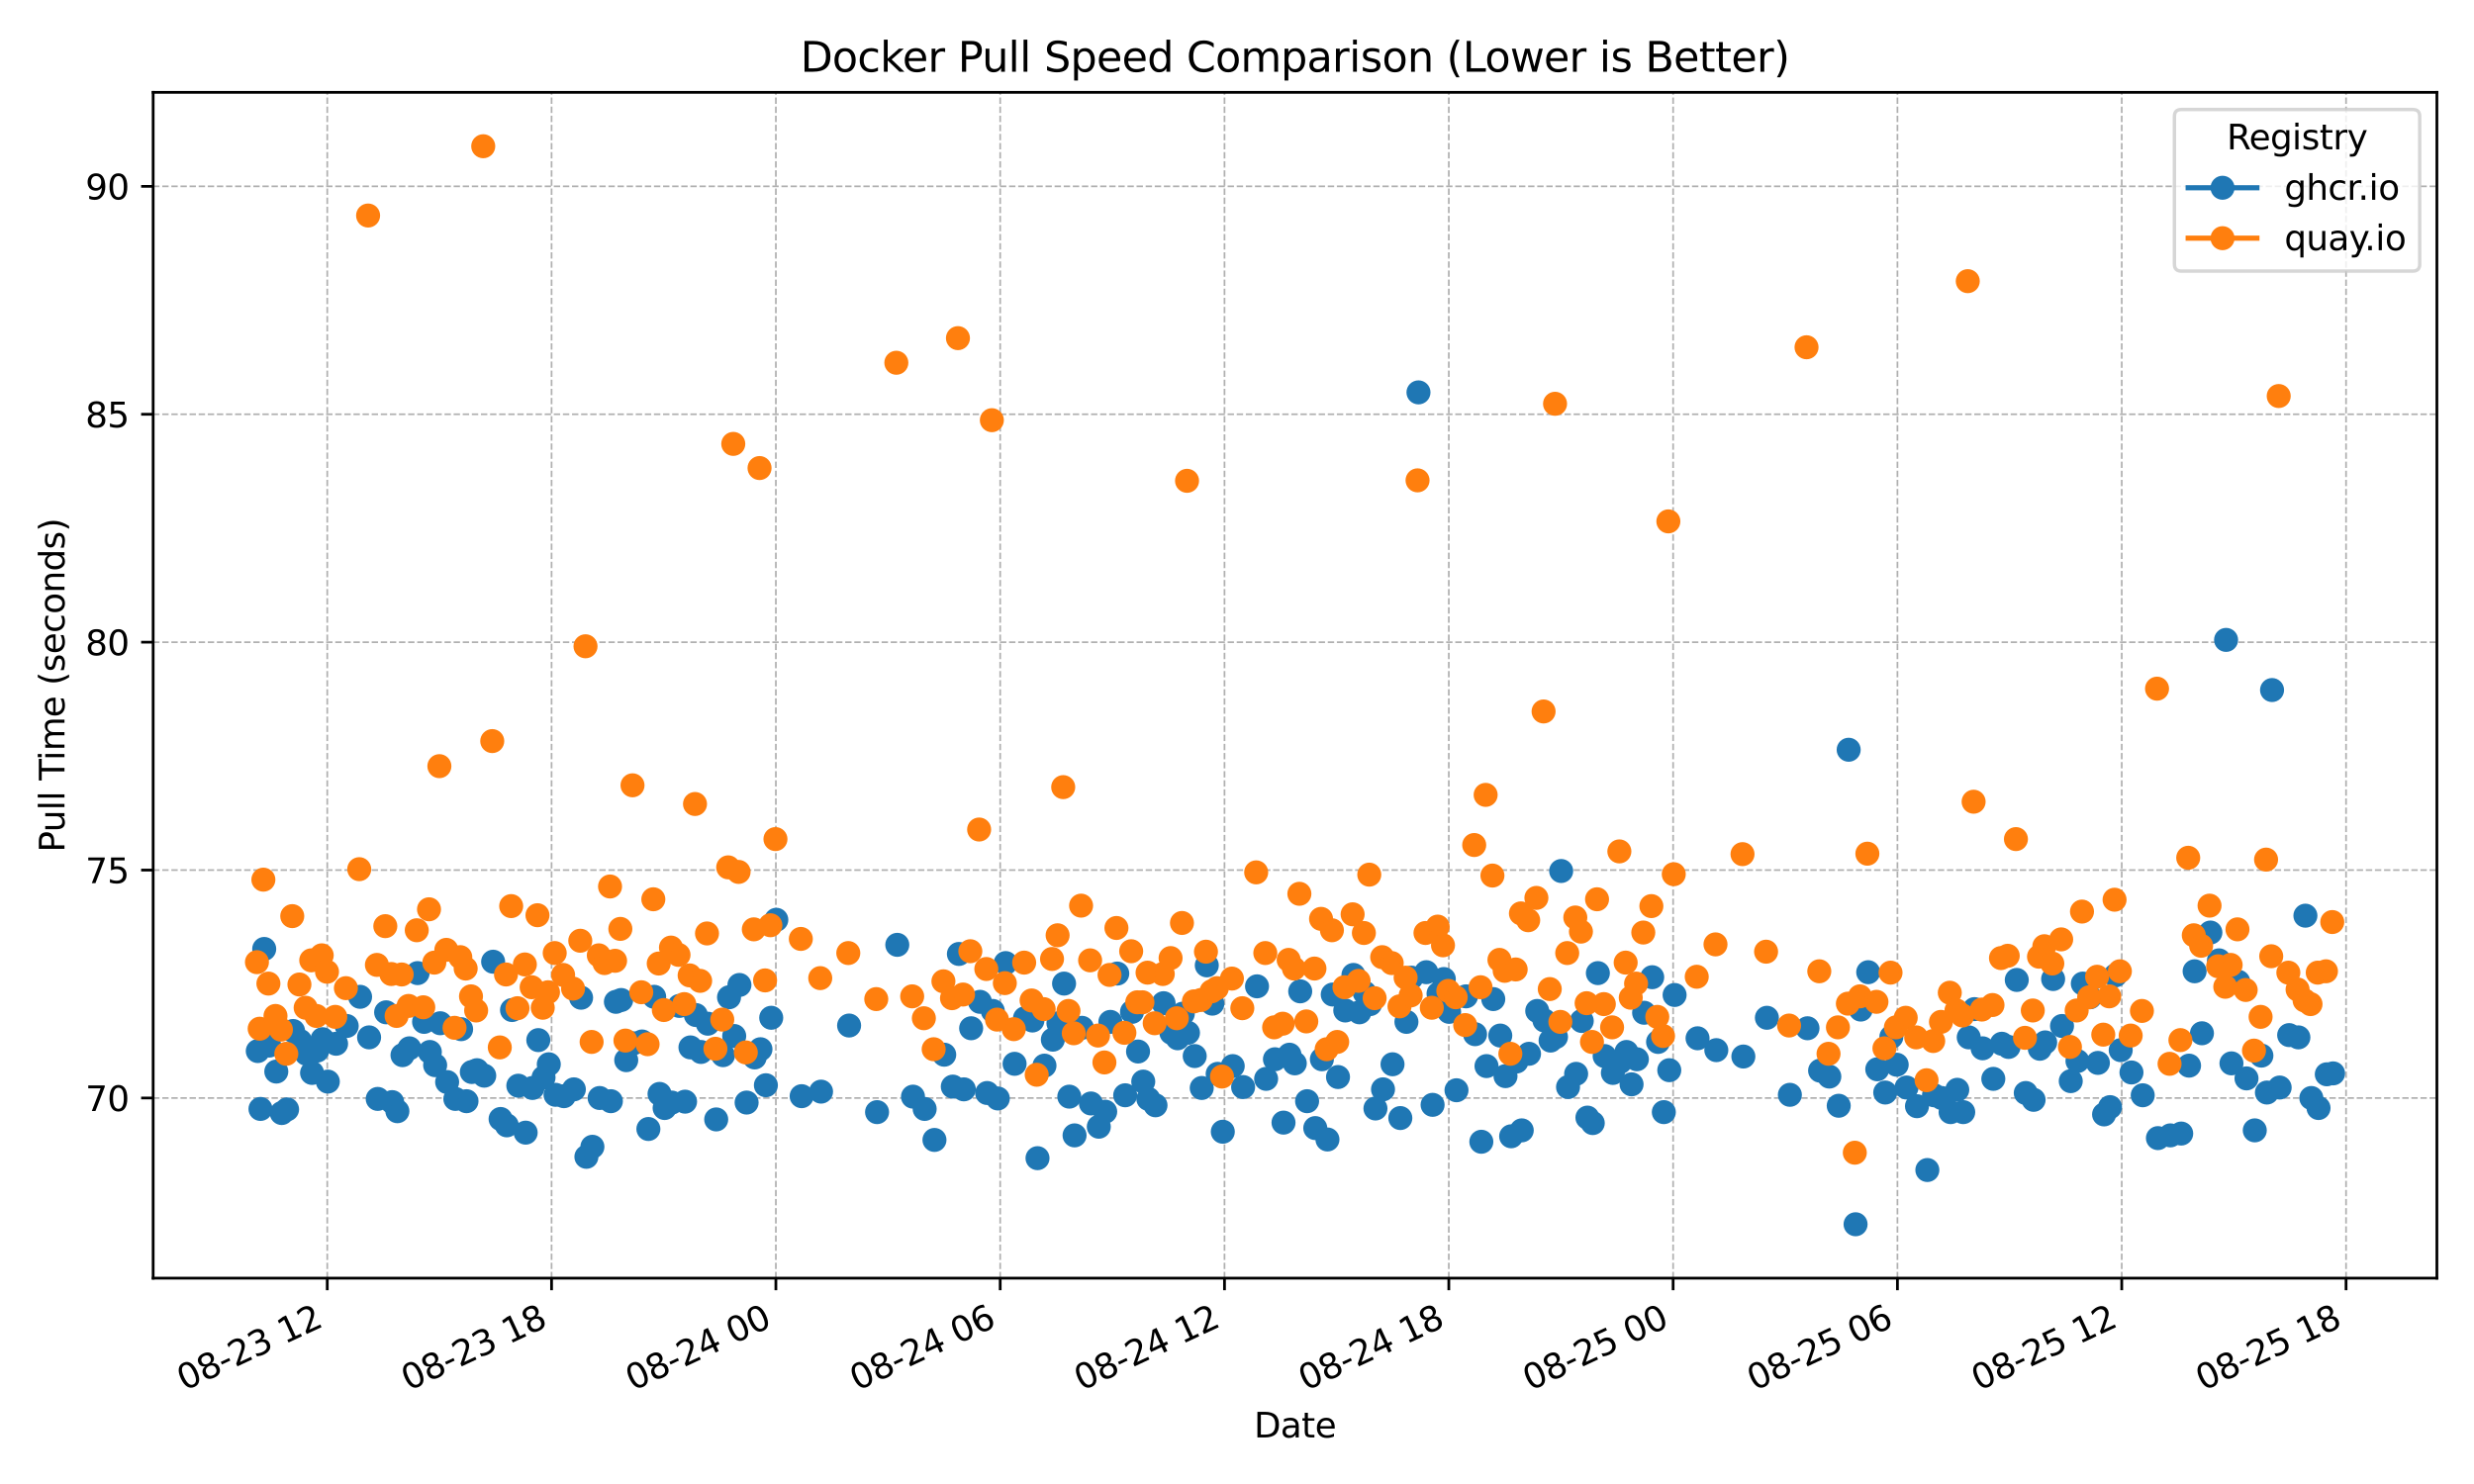 <?xml version="1.0" encoding="utf-8" standalone="no"?>
<!DOCTYPE svg PUBLIC "-//W3C//DTD SVG 1.1//EN"
  "http://www.w3.org/Graphics/SVG/1.1/DTD/svg11.dtd">
<svg xmlns:xlink="http://www.w3.org/1999/xlink" width="720pt" height="432pt" viewBox="0 0 720 432" xmlns="http://www.w3.org/2000/svg" version="1.1">
 <defs>
  <style type="text/css">*{stroke-linejoin: round; stroke-linecap: butt}</style>
 </defs>
 <g id="figure_1">
  <g id="patch_1">
   <path d="M 0 432 
L 720 432 
L 720 0 
L 0 0 
z
" style="fill: #ffffff"/>
  </g>
  <g id="axes_1">
   <g id="patch_2">
    <path d="M 44.57 372.081 
L 709.2 372.081 
L 709.2 26.88 
L 44.57 26.88 
z
" style="fill: #ffffff"/>
   </g>
   <g id="matplotlib.axis_1">
    <g id="xtick_1">
     <g id="line2d_1">
      <path d="M 95.241 372.081 
L 95.241 26.88 
" clip-path="url(#p1238cd9a53)" style="fill: none; stroke-dasharray: 1.85,0.8; stroke-dashoffset: 0; stroke: #b0b0b0; stroke-width: 0.5"/>
     </g>
     <g id="line2d_2">
      <defs>
       <path id="mdeea532376" d="M 0 0 
L 0 3.5 
" style="stroke: #000000; stroke-width: 0.8"/>
      </defs>
      <g>
       <use xlink:href="#mdeea532376" x="95.241" y="372.081" style="stroke: #000000; stroke-width: 0.8"/>
      </g>
     </g>
     <g id="text_1">
      <!-- 08-23 12 -->
      <g transform="translate(53.614 404.969) rotate(-25) scale(0.1 -0.1)">
       <defs>
        <path id="DejaVuSans-30" d="M 2034 4250 
Q 1547 4250 1301 3770 
Q 1056 3291 1056 2328 
Q 1056 1369 1301 889 
Q 1547 409 2034 409 
Q 2525 409 2770 889 
Q 3016 1369 3016 2328 
Q 3016 3291 2770 3770 
Q 2525 4250 2034 4250 
z
M 2034 4750 
Q 2819 4750 3233 4129 
Q 3647 3509 3647 2328 
Q 3647 1150 3233 529 
Q 2819 -91 2034 -91 
Q 1250 -91 836 529 
Q 422 1150 422 2328 
Q 422 3509 836 4129 
Q 1250 4750 2034 4750 
z
" transform="scale(0.016)"/>
        <path id="DejaVuSans-38" d="M 2034 2216 
Q 1584 2216 1326 1975 
Q 1069 1734 1069 1313 
Q 1069 891 1326 650 
Q 1584 409 2034 409 
Q 2484 409 2743 651 
Q 3003 894 3003 1313 
Q 3003 1734 2745 1975 
Q 2488 2216 2034 2216 
z
M 1403 2484 
Q 997 2584 770 2862 
Q 544 3141 544 3541 
Q 544 4100 942 4425 
Q 1341 4750 2034 4750 
Q 2731 4750 3128 4425 
Q 3525 4100 3525 3541 
Q 3525 3141 3298 2862 
Q 3072 2584 2669 2484 
Q 3125 2378 3379 2068 
Q 3634 1759 3634 1313 
Q 3634 634 3220 271 
Q 2806 -91 2034 -91 
Q 1263 -91 848 271 
Q 434 634 434 1313 
Q 434 1759 690 2068 
Q 947 2378 1403 2484 
z
M 1172 3481 
Q 1172 3119 1398 2916 
Q 1625 2713 2034 2713 
Q 2441 2713 2670 2916 
Q 2900 3119 2900 3481 
Q 2900 3844 2670 4047 
Q 2441 4250 2034 4250 
Q 1625 4250 1398 4047 
Q 1172 3844 1172 3481 
z
" transform="scale(0.016)"/>
        <path id="DejaVuSans-2d" d="M 313 2009 
L 1997 2009 
L 1997 1497 
L 313 1497 
L 313 2009 
z
" transform="scale(0.016)"/>
        <path id="DejaVuSans-32" d="M 1228 531 
L 3431 531 
L 3431 0 
L 469 0 
L 469 531 
Q 828 903 1448 1529 
Q 2069 2156 2228 2338 
Q 2531 2678 2651 2914 
Q 2772 3150 2772 3378 
Q 2772 3750 2511 3984 
Q 2250 4219 1831 4219 
Q 1534 4219 1204 4116 
Q 875 4013 500 3803 
L 500 4441 
Q 881 4594 1212 4672 
Q 1544 4750 1819 4750 
Q 2544 4750 2975 4387 
Q 3406 4025 3406 3419 
Q 3406 3131 3298 2873 
Q 3191 2616 2906 2266 
Q 2828 2175 2409 1742 
Q 1991 1309 1228 531 
z
" transform="scale(0.016)"/>
        <path id="DejaVuSans-33" d="M 2597 2516 
Q 3050 2419 3304 2112 
Q 3559 1806 3559 1356 
Q 3559 666 3084 287 
Q 2609 -91 1734 -91 
Q 1441 -91 1130 -33 
Q 819 25 488 141 
L 488 750 
Q 750 597 1062 519 
Q 1375 441 1716 441 
Q 2309 441 2620 675 
Q 2931 909 2931 1356 
Q 2931 1769 2642 2001 
Q 2353 2234 1838 2234 
L 1294 2234 
L 1294 2753 
L 1863 2753 
Q 2328 2753 2575 2939 
Q 2822 3125 2822 3475 
Q 2822 3834 2567 4026 
Q 2313 4219 1838 4219 
Q 1578 4219 1281 4162 
Q 984 4106 628 3988 
L 628 4550 
Q 988 4650 1302 4700 
Q 1616 4750 1894 4750 
Q 2613 4750 3031 4423 
Q 3450 4097 3450 3541 
Q 3450 3153 3228 2886 
Q 3006 2619 2597 2516 
z
" transform="scale(0.016)"/>
        <path id="DejaVuSans-20" transform="scale(0.016)"/>
        <path id="DejaVuSans-31" d="M 794 531 
L 1825 531 
L 1825 4091 
L 703 3866 
L 703 4441 
L 1819 4666 
L 2450 4666 
L 2450 531 
L 3481 531 
L 3481 0 
L 794 0 
L 794 531 
z
" transform="scale(0.016)"/>
       </defs>
       <use xlink:href="#DejaVuSans-30"/>
       <use xlink:href="#DejaVuSans-38" transform="translate(63.623 0)"/>
       <use xlink:href="#DejaVuSans-2d" transform="translate(127.246 0)"/>
       <use xlink:href="#DejaVuSans-32" transform="translate(163.33 0)"/>
       <use xlink:href="#DejaVuSans-33" transform="translate(226.953 0)"/>
       <use xlink:href="#DejaVuSans-20" transform="translate(290.576 0)"/>
       <use xlink:href="#DejaVuSans-31" transform="translate(322.363 0)"/>
       <use xlink:href="#DejaVuSans-32" transform="translate(385.986 0)"/>
      </g>
     </g>
    </g>
    <g id="xtick_2">
     <g id="line2d_3">
      <path d="M 160.521 372.081 
L 160.521 26.88 
" clip-path="url(#p1238cd9a53)" style="fill: none; stroke-dasharray: 1.85,0.8; stroke-dashoffset: 0; stroke: #b0b0b0; stroke-width: 0.5"/>
     </g>
     <g id="line2d_4">
      <g>
       <use xlink:href="#mdeea532376" x="160.521" y="372.081" style="stroke: #000000; stroke-width: 0.8"/>
      </g>
     </g>
     <g id="text_2">
      <!-- 08-23 18 -->
      <g transform="translate(118.894 404.969) rotate(-25) scale(0.1 -0.1)">
       <use xlink:href="#DejaVuSans-30"/>
       <use xlink:href="#DejaVuSans-38" transform="translate(63.623 0)"/>
       <use xlink:href="#DejaVuSans-2d" transform="translate(127.246 0)"/>
       <use xlink:href="#DejaVuSans-32" transform="translate(163.33 0)"/>
       <use xlink:href="#DejaVuSans-33" transform="translate(226.953 0)"/>
       <use xlink:href="#DejaVuSans-20" transform="translate(290.576 0)"/>
       <use xlink:href="#DejaVuSans-31" transform="translate(322.363 0)"/>
       <use xlink:href="#DejaVuSans-38" transform="translate(385.986 0)"/>
      </g>
     </g>
    </g>
    <g id="xtick_3">
     <g id="line2d_5">
      <path d="M 225.802 372.081 
L 225.802 26.88 
" clip-path="url(#p1238cd9a53)" style="fill: none; stroke-dasharray: 1.85,0.8; stroke-dashoffset: 0; stroke: #b0b0b0; stroke-width: 0.5"/>
     </g>
     <g id="line2d_6">
      <g>
       <use xlink:href="#mdeea532376" x="225.802" y="372.081" style="stroke: #000000; stroke-width: 0.8"/>
      </g>
     </g>
     <g id="text_3">
      <!-- 08-24 00 -->
      <g transform="translate(184.174 404.969) rotate(-25) scale(0.1 -0.1)">
       <defs>
        <path id="DejaVuSans-34" d="M 2419 4116 
L 825 1625 
L 2419 1625 
L 2419 4116 
z
M 2253 4666 
L 3047 4666 
L 3047 1625 
L 3713 1625 
L 3713 1100 
L 3047 1100 
L 3047 0 
L 2419 0 
L 2419 1100 
L 313 1100 
L 313 1709 
L 2253 4666 
z
" transform="scale(0.016)"/>
       </defs>
       <use xlink:href="#DejaVuSans-30"/>
       <use xlink:href="#DejaVuSans-38" transform="translate(63.623 0)"/>
       <use xlink:href="#DejaVuSans-2d" transform="translate(127.246 0)"/>
       <use xlink:href="#DejaVuSans-32" transform="translate(163.33 0)"/>
       <use xlink:href="#DejaVuSans-34" transform="translate(226.953 0)"/>
       <use xlink:href="#DejaVuSans-20" transform="translate(290.576 0)"/>
       <use xlink:href="#DejaVuSans-30" transform="translate(322.363 0)"/>
       <use xlink:href="#DejaVuSans-30" transform="translate(385.986 0)"/>
      </g>
     </g>
    </g>
    <g id="xtick_4">
     <g id="line2d_7">
      <path d="M 291.082 372.081 
L 291.082 26.88 
" clip-path="url(#p1238cd9a53)" style="fill: none; stroke-dasharray: 1.85,0.8; stroke-dashoffset: 0; stroke: #b0b0b0; stroke-width: 0.5"/>
     </g>
     <g id="line2d_8">
      <g>
       <use xlink:href="#mdeea532376" x="291.082" y="372.081" style="stroke: #000000; stroke-width: 0.8"/>
      </g>
     </g>
     <g id="text_4">
      <!-- 08-24 06 -->
      <g transform="translate(249.455 404.969) rotate(-25) scale(0.1 -0.1)">
       <defs>
        <path id="DejaVuSans-36" d="M 2113 2584 
Q 1688 2584 1439 2293 
Q 1191 2003 1191 1497 
Q 1191 994 1439 701 
Q 1688 409 2113 409 
Q 2538 409 2786 701 
Q 3034 994 3034 1497 
Q 3034 2003 2786 2293 
Q 2538 2584 2113 2584 
z
M 3366 4563 
L 3366 3988 
Q 3128 4100 2886 4159 
Q 2644 4219 2406 4219 
Q 1781 4219 1451 3797 
Q 1122 3375 1075 2522 
Q 1259 2794 1537 2939 
Q 1816 3084 2150 3084 
Q 2853 3084 3261 2657 
Q 3669 2231 3669 1497 
Q 3669 778 3244 343 
Q 2819 -91 2113 -91 
Q 1303 -91 875 529 
Q 447 1150 447 2328 
Q 447 3434 972 4092 
Q 1497 4750 2381 4750 
Q 2619 4750 2861 4703 
Q 3103 4656 3366 4563 
z
" transform="scale(0.016)"/>
       </defs>
       <use xlink:href="#DejaVuSans-30"/>
       <use xlink:href="#DejaVuSans-38" transform="translate(63.623 0)"/>
       <use xlink:href="#DejaVuSans-2d" transform="translate(127.246 0)"/>
       <use xlink:href="#DejaVuSans-32" transform="translate(163.33 0)"/>
       <use xlink:href="#DejaVuSans-34" transform="translate(226.953 0)"/>
       <use xlink:href="#DejaVuSans-20" transform="translate(290.576 0)"/>
       <use xlink:href="#DejaVuSans-30" transform="translate(322.363 0)"/>
       <use xlink:href="#DejaVuSans-36" transform="translate(385.986 0)"/>
      </g>
     </g>
    </g>
    <g id="xtick_5">
     <g id="line2d_9">
      <path d="M 356.362 372.081 
L 356.362 26.88 
" clip-path="url(#p1238cd9a53)" style="fill: none; stroke-dasharray: 1.85,0.8; stroke-dashoffset: 0; stroke: #b0b0b0; stroke-width: 0.5"/>
     </g>
     <g id="line2d_10">
      <g>
       <use xlink:href="#mdeea532376" x="356.362" y="372.081" style="stroke: #000000; stroke-width: 0.8"/>
      </g>
     </g>
     <g id="text_5">
      <!-- 08-24 12 -->
      <g transform="translate(314.735 404.969) rotate(-25) scale(0.1 -0.1)">
       <use xlink:href="#DejaVuSans-30"/>
       <use xlink:href="#DejaVuSans-38" transform="translate(63.623 0)"/>
       <use xlink:href="#DejaVuSans-2d" transform="translate(127.246 0)"/>
       <use xlink:href="#DejaVuSans-32" transform="translate(163.33 0)"/>
       <use xlink:href="#DejaVuSans-34" transform="translate(226.953 0)"/>
       <use xlink:href="#DejaVuSans-20" transform="translate(290.576 0)"/>
       <use xlink:href="#DejaVuSans-31" transform="translate(322.363 0)"/>
       <use xlink:href="#DejaVuSans-32" transform="translate(385.986 0)"/>
      </g>
     </g>
    </g>
    <g id="xtick_6">
     <g id="line2d_11">
      <path d="M 421.643 372.081 
L 421.643 26.88 
" clip-path="url(#p1238cd9a53)" style="fill: none; stroke-dasharray: 1.85,0.8; stroke-dashoffset: 0; stroke: #b0b0b0; stroke-width: 0.5"/>
     </g>
     <g id="line2d_12">
      <g>
       <use xlink:href="#mdeea532376" x="421.643" y="372.081" style="stroke: #000000; stroke-width: 0.8"/>
      </g>
     </g>
     <g id="text_6">
      <!-- 08-24 18 -->
      <g transform="translate(380.015 404.969) rotate(-25) scale(0.1 -0.1)">
       <use xlink:href="#DejaVuSans-30"/>
       <use xlink:href="#DejaVuSans-38" transform="translate(63.623 0)"/>
       <use xlink:href="#DejaVuSans-2d" transform="translate(127.246 0)"/>
       <use xlink:href="#DejaVuSans-32" transform="translate(163.33 0)"/>
       <use xlink:href="#DejaVuSans-34" transform="translate(226.953 0)"/>
       <use xlink:href="#DejaVuSans-20" transform="translate(290.576 0)"/>
       <use xlink:href="#DejaVuSans-31" transform="translate(322.363 0)"/>
       <use xlink:href="#DejaVuSans-38" transform="translate(385.986 0)"/>
      </g>
     </g>
    </g>
    <g id="xtick_7">
     <g id="line2d_13">
      <path d="M 486.923 372.081 
L 486.923 26.88 
" clip-path="url(#p1238cd9a53)" style="fill: none; stroke-dasharray: 1.85,0.8; stroke-dashoffset: 0; stroke: #b0b0b0; stroke-width: 0.5"/>
     </g>
     <g id="line2d_14">
      <g>
       <use xlink:href="#mdeea532376" x="486.923" y="372.081" style="stroke: #000000; stroke-width: 0.8"/>
      </g>
     </g>
     <g id="text_7">
      <!-- 08-25 00 -->
      <g transform="translate(445.296 404.969) rotate(-25) scale(0.1 -0.1)">
       <defs>
        <path id="DejaVuSans-35" d="M 691 4666 
L 3169 4666 
L 3169 4134 
L 1269 4134 
L 1269 2991 
Q 1406 3038 1543 3061 
Q 1681 3084 1819 3084 
Q 2600 3084 3056 2656 
Q 3513 2228 3513 1497 
Q 3513 744 3044 326 
Q 2575 -91 1722 -91 
Q 1428 -91 1123 -41 
Q 819 9 494 109 
L 494 744 
Q 775 591 1075 516 
Q 1375 441 1709 441 
Q 2250 441 2565 725 
Q 2881 1009 2881 1497 
Q 2881 1984 2565 2268 
Q 2250 2553 1709 2553 
Q 1456 2553 1204 2497 
Q 953 2441 691 2322 
L 691 4666 
z
" transform="scale(0.016)"/>
       </defs>
       <use xlink:href="#DejaVuSans-30"/>
       <use xlink:href="#DejaVuSans-38" transform="translate(63.623 0)"/>
       <use xlink:href="#DejaVuSans-2d" transform="translate(127.246 0)"/>
       <use xlink:href="#DejaVuSans-32" transform="translate(163.33 0)"/>
       <use xlink:href="#DejaVuSans-35" transform="translate(226.953 0)"/>
       <use xlink:href="#DejaVuSans-20" transform="translate(290.576 0)"/>
       <use xlink:href="#DejaVuSans-30" transform="translate(322.363 0)"/>
       <use xlink:href="#DejaVuSans-30" transform="translate(385.986 0)"/>
      </g>
     </g>
    </g>
    <g id="xtick_8">
     <g id="line2d_15">
      <path d="M 552.204 372.081 
L 552.204 26.88 
" clip-path="url(#p1238cd9a53)" style="fill: none; stroke-dasharray: 1.85,0.8; stroke-dashoffset: 0; stroke: #b0b0b0; stroke-width: 0.5"/>
     </g>
     <g id="line2d_16">
      <g>
       <use xlink:href="#mdeea532376" x="552.204" y="372.081" style="stroke: #000000; stroke-width: 0.8"/>
      </g>
     </g>
     <g id="text_8">
      <!-- 08-25 06 -->
      <g transform="translate(510.576 404.969) rotate(-25) scale(0.1 -0.1)">
       <use xlink:href="#DejaVuSans-30"/>
       <use xlink:href="#DejaVuSans-38" transform="translate(63.623 0)"/>
       <use xlink:href="#DejaVuSans-2d" transform="translate(127.246 0)"/>
       <use xlink:href="#DejaVuSans-32" transform="translate(163.33 0)"/>
       <use xlink:href="#DejaVuSans-35" transform="translate(226.953 0)"/>
       <use xlink:href="#DejaVuSans-20" transform="translate(290.576 0)"/>
       <use xlink:href="#DejaVuSans-30" transform="translate(322.363 0)"/>
       <use xlink:href="#DejaVuSans-36" transform="translate(385.986 0)"/>
      </g>
     </g>
    </g>
    <g id="xtick_9">
     <g id="line2d_17">
      <path d="M 617.484 372.081 
L 617.484 26.88 
" clip-path="url(#p1238cd9a53)" style="fill: none; stroke-dasharray: 1.85,0.8; stroke-dashoffset: 0; stroke: #b0b0b0; stroke-width: 0.5"/>
     </g>
     <g id="line2d_18">
      <g>
       <use xlink:href="#mdeea532376" x="617.484" y="372.081" style="stroke: #000000; stroke-width: 0.8"/>
      </g>
     </g>
     <g id="text_9">
      <!-- 08-25 12 -->
      <g transform="translate(575.857 404.969) rotate(-25) scale(0.1 -0.1)">
       <use xlink:href="#DejaVuSans-30"/>
       <use xlink:href="#DejaVuSans-38" transform="translate(63.623 0)"/>
       <use xlink:href="#DejaVuSans-2d" transform="translate(127.246 0)"/>
       <use xlink:href="#DejaVuSans-32" transform="translate(163.33 0)"/>
       <use xlink:href="#DejaVuSans-35" transform="translate(226.953 0)"/>
       <use xlink:href="#DejaVuSans-20" transform="translate(290.576 0)"/>
       <use xlink:href="#DejaVuSans-31" transform="translate(322.363 0)"/>
       <use xlink:href="#DejaVuSans-32" transform="translate(385.986 0)"/>
      </g>
     </g>
    </g>
    <g id="xtick_10">
     <g id="line2d_19">
      <path d="M 682.764 372.081 
L 682.764 26.88 
" clip-path="url(#p1238cd9a53)" style="fill: none; stroke-dasharray: 1.85,0.8; stroke-dashoffset: 0; stroke: #b0b0b0; stroke-width: 0.5"/>
     </g>
     <g id="line2d_20">
      <g>
       <use xlink:href="#mdeea532376" x="682.764" y="372.081" style="stroke: #000000; stroke-width: 0.8"/>
      </g>
     </g>
     <g id="text_10">
      <!-- 08-25 18 -->
      <g transform="translate(641.137 404.969) rotate(-25) scale(0.1 -0.1)">
       <use xlink:href="#DejaVuSans-30"/>
       <use xlink:href="#DejaVuSans-38" transform="translate(63.623 0)"/>
       <use xlink:href="#DejaVuSans-2d" transform="translate(127.246 0)"/>
       <use xlink:href="#DejaVuSans-32" transform="translate(163.33 0)"/>
       <use xlink:href="#DejaVuSans-35" transform="translate(226.953 0)"/>
       <use xlink:href="#DejaVuSans-20" transform="translate(290.576 0)"/>
       <use xlink:href="#DejaVuSans-31" transform="translate(322.363 0)"/>
       <use xlink:href="#DejaVuSans-38" transform="translate(385.986 0)"/>
      </g>
     </g>
    </g>
    <g id="text_11">
     <!-- Date -->
     <g transform="translate(364.934 418.452) scale(0.1 -0.1)">
      <defs>
       <path id="DejaVuSans-44" d="M 1259 4147 
L 1259 519 
L 2022 519 
Q 2988 519 3436 956 
Q 3884 1394 3884 2338 
Q 3884 3275 3436 3711 
Q 2988 4147 2022 4147 
L 1259 4147 
z
M 628 4666 
L 1925 4666 
Q 3281 4666 3915 4102 
Q 4550 3538 4550 2338 
Q 4550 1131 3912 565 
Q 3275 0 1925 0 
L 628 0 
L 628 4666 
z
" transform="scale(0.016)"/>
       <path id="DejaVuSans-61" d="M 2194 1759 
Q 1497 1759 1228 1600 
Q 959 1441 959 1056 
Q 959 750 1161 570 
Q 1363 391 1709 391 
Q 2188 391 2477 730 
Q 2766 1069 2766 1631 
L 2766 1759 
L 2194 1759 
z
M 3341 1997 
L 3341 0 
L 2766 0 
L 2766 531 
Q 2569 213 2275 61 
Q 1981 -91 1556 -91 
Q 1019 -91 701 211 
Q 384 513 384 1019 
Q 384 1609 779 1909 
Q 1175 2209 1959 2209 
L 2766 2209 
L 2766 2266 
Q 2766 2663 2505 2880 
Q 2244 3097 1772 3097 
Q 1472 3097 1187 3025 
Q 903 2953 641 2809 
L 641 3341 
Q 956 3463 1253 3523 
Q 1550 3584 1831 3584 
Q 2591 3584 2966 3190 
Q 3341 2797 3341 1997 
z
" transform="scale(0.016)"/>
       <path id="DejaVuSans-74" d="M 1172 4494 
L 1172 3500 
L 2356 3500 
L 2356 3053 
L 1172 3053 
L 1172 1153 
Q 1172 725 1289 603 
Q 1406 481 1766 481 
L 2356 481 
L 2356 0 
L 1766 0 
Q 1100 0 847 248 
Q 594 497 594 1153 
L 594 3053 
L 172 3053 
L 172 3500 
L 594 3500 
L 594 4494 
L 1172 4494 
z
" transform="scale(0.016)"/>
       <path id="DejaVuSans-65" d="M 3597 1894 
L 3597 1613 
L 953 1613 
Q 991 1019 1311 708 
Q 1631 397 2203 397 
Q 2534 397 2845 478 
Q 3156 559 3463 722 
L 3463 178 
Q 3153 47 2828 -22 
Q 2503 -91 2169 -91 
Q 1331 -91 842 396 
Q 353 884 353 1716 
Q 353 2575 817 3079 
Q 1281 3584 2069 3584 
Q 2775 3584 3186 3129 
Q 3597 2675 3597 1894 
z
M 3022 2063 
Q 3016 2534 2758 2815 
Q 2500 3097 2075 3097 
Q 1594 3097 1305 2825 
Q 1016 2553 972 2059 
L 3022 2063 
z
" transform="scale(0.016)"/>
      </defs>
      <use xlink:href="#DejaVuSans-44"/>
      <use xlink:href="#DejaVuSans-61" transform="translate(77.002 0)"/>
      <use xlink:href="#DejaVuSans-74" transform="translate(138.281 0)"/>
      <use xlink:href="#DejaVuSans-65" transform="translate(177.49 0)"/>
     </g>
    </g>
   </g>
   <g id="matplotlib.axis_2">
    <g id="ytick_1">
     <g id="line2d_21">
      <path d="M 44.57 319.634 
L 709.2 319.634 
" clip-path="url(#p1238cd9a53)" style="fill: none; stroke-dasharray: 1.85,0.8; stroke-dashoffset: 0; stroke: #b0b0b0; stroke-width: 0.5"/>
     </g>
     <g id="line2d_22">
      <defs>
       <path id="m59298e0b3d" d="M 0 0 
L -3.5 0 
" style="stroke: #000000; stroke-width: 0.8"/>
      </defs>
      <g>
       <use xlink:href="#m59298e0b3d" x="44.57" y="319.634" style="stroke: #000000; stroke-width: 0.8"/>
      </g>
     </g>
     <g id="text_12">
      <!-- 70 -->
      <g transform="translate(24.845 323.433) scale(0.1 -0.1)">
       <defs>
        <path id="DejaVuSans-37" d="M 525 4666 
L 3525 4666 
L 3525 4397 
L 1831 0 
L 1172 0 
L 2766 4134 
L 525 4134 
L 525 4666 
z
" transform="scale(0.016)"/>
       </defs>
       <use xlink:href="#DejaVuSans-37"/>
       <use xlink:href="#DejaVuSans-30" transform="translate(63.623 0)"/>
      </g>
     </g>
    </g>
    <g id="ytick_2">
     <g id="line2d_23">
      <path d="M 44.57 253.287 
L 709.2 253.287 
" clip-path="url(#p1238cd9a53)" style="fill: none; stroke-dasharray: 1.85,0.8; stroke-dashoffset: 0; stroke: #b0b0b0; stroke-width: 0.5"/>
     </g>
     <g id="line2d_24">
      <g>
       <use xlink:href="#m59298e0b3d" x="44.57" y="253.287" style="stroke: #000000; stroke-width: 0.8"/>
      </g>
     </g>
     <g id="text_13">
      <!-- 75 -->
      <g transform="translate(24.845 257.087) scale(0.1 -0.1)">
       <use xlink:href="#DejaVuSans-37"/>
       <use xlink:href="#DejaVuSans-35" transform="translate(63.623 0)"/>
      </g>
     </g>
    </g>
    <g id="ytick_3">
     <g id="line2d_25">
      <path d="M 44.57 186.941 
L 709.2 186.941 
" clip-path="url(#p1238cd9a53)" style="fill: none; stroke-dasharray: 1.85,0.8; stroke-dashoffset: 0; stroke: #b0b0b0; stroke-width: 0.5"/>
     </g>
     <g id="line2d_26">
      <g>
       <use xlink:href="#m59298e0b3d" x="44.57" y="186.941" style="stroke: #000000; stroke-width: 0.8"/>
      </g>
     </g>
     <g id="text_14">
      <!-- 80 -->
      <g transform="translate(24.845 190.74) scale(0.1 -0.1)">
       <use xlink:href="#DejaVuSans-38"/>
       <use xlink:href="#DejaVuSans-30" transform="translate(63.623 0)"/>
      </g>
     </g>
    </g>
    <g id="ytick_4">
     <g id="line2d_27">
      <path d="M 44.57 120.594 
L 709.2 120.594 
" clip-path="url(#p1238cd9a53)" style="fill: none; stroke-dasharray: 1.85,0.8; stroke-dashoffset: 0; stroke: #b0b0b0; stroke-width: 0.5"/>
     </g>
     <g id="line2d_28">
      <g>
       <use xlink:href="#m59298e0b3d" x="44.57" y="120.594" style="stroke: #000000; stroke-width: 0.8"/>
      </g>
     </g>
     <g id="text_15">
      <!-- 85 -->
      <g transform="translate(24.845 124.394) scale(0.1 -0.1)">
       <use xlink:href="#DejaVuSans-38"/>
       <use xlink:href="#DejaVuSans-35" transform="translate(63.623 0)"/>
      </g>
     </g>
    </g>
    <g id="ytick_5">
     <g id="line2d_29">
      <path d="M 44.57 54.248 
L 709.2 54.248 
" clip-path="url(#p1238cd9a53)" style="fill: none; stroke-dasharray: 1.85,0.8; stroke-dashoffset: 0; stroke: #b0b0b0; stroke-width: 0.5"/>
     </g>
     <g id="line2d_30">
      <g>
       <use xlink:href="#m59298e0b3d" x="44.57" y="54.248" style="stroke: #000000; stroke-width: 0.8"/>
      </g>
     </g>
     <g id="text_16">
      <!-- 90 -->
      <g transform="translate(24.845 58.047) scale(0.1 -0.1)">
       <defs>
        <path id="DejaVuSans-39" d="M 703 97 
L 703 672 
Q 941 559 1184 500 
Q 1428 441 1663 441 
Q 2288 441 2617 861 
Q 2947 1281 2994 2138 
Q 2813 1869 2534 1725 
Q 2256 1581 1919 1581 
Q 1219 1581 811 2004 
Q 403 2428 403 3163 
Q 403 3881 828 4315 
Q 1253 4750 1959 4750 
Q 2769 4750 3195 4129 
Q 3622 3509 3622 2328 
Q 3622 1225 3098 567 
Q 2575 -91 1691 -91 
Q 1453 -91 1209 -44 
Q 966 3 703 97 
z
M 1959 2075 
Q 2384 2075 2632 2365 
Q 2881 2656 2881 3163 
Q 2881 3666 2632 3958 
Q 2384 4250 1959 4250 
Q 1534 4250 1286 3958 
Q 1038 3666 1038 3163 
Q 1038 2656 1286 2365 
Q 1534 2075 1959 2075 
z
" transform="scale(0.016)"/>
       </defs>
       <use xlink:href="#DejaVuSans-39"/>
       <use xlink:href="#DejaVuSans-30" transform="translate(63.623 0)"/>
      </g>
     </g>
    </g>
    <g id="text_17">
     <!-- Pull Time (seconds) -->
     <g transform="translate(18.765 248.105) rotate(-90) scale(0.1 -0.1)">
      <defs>
       <path id="DejaVuSans-50" d="M 1259 4147 
L 1259 2394 
L 2053 2394 
Q 2494 2394 2734 2622 
Q 2975 2850 2975 3272 
Q 2975 3691 2734 3919 
Q 2494 4147 2053 4147 
L 1259 4147 
z
M 628 4666 
L 2053 4666 
Q 2838 4666 3239 4311 
Q 3641 3956 3641 3272 
Q 3641 2581 3239 2228 
Q 2838 1875 2053 1875 
L 1259 1875 
L 1259 0 
L 628 0 
L 628 4666 
z
" transform="scale(0.016)"/>
       <path id="DejaVuSans-75" d="M 544 1381 
L 544 3500 
L 1119 3500 
L 1119 1403 
Q 1119 906 1312 657 
Q 1506 409 1894 409 
Q 2359 409 2629 706 
Q 2900 1003 2900 1516 
L 2900 3500 
L 3475 3500 
L 3475 0 
L 2900 0 
L 2900 538 
Q 2691 219 2414 64 
Q 2138 -91 1772 -91 
Q 1169 -91 856 284 
Q 544 659 544 1381 
z
M 1991 3584 
L 1991 3584 
z
" transform="scale(0.016)"/>
       <path id="DejaVuSans-6c" d="M 603 4863 
L 1178 4863 
L 1178 0 
L 603 0 
L 603 4863 
z
" transform="scale(0.016)"/>
       <path id="DejaVuSans-54" d="M -19 4666 
L 3928 4666 
L 3928 4134 
L 2272 4134 
L 2272 0 
L 1638 0 
L 1638 4134 
L -19 4134 
L -19 4666 
z
" transform="scale(0.016)"/>
       <path id="DejaVuSans-69" d="M 603 3500 
L 1178 3500 
L 1178 0 
L 603 0 
L 603 3500 
z
M 603 4863 
L 1178 4863 
L 1178 4134 
L 603 4134 
L 603 4863 
z
" transform="scale(0.016)"/>
       <path id="DejaVuSans-6d" d="M 3328 2828 
Q 3544 3216 3844 3400 
Q 4144 3584 4550 3584 
Q 5097 3584 5394 3201 
Q 5691 2819 5691 2113 
L 5691 0 
L 5113 0 
L 5113 2094 
Q 5113 2597 4934 2840 
Q 4756 3084 4391 3084 
Q 3944 3084 3684 2787 
Q 3425 2491 3425 1978 
L 3425 0 
L 2847 0 
L 2847 2094 
Q 2847 2600 2669 2842 
Q 2491 3084 2119 3084 
Q 1678 3084 1418 2786 
Q 1159 2488 1159 1978 
L 1159 0 
L 581 0 
L 581 3500 
L 1159 3500 
L 1159 2956 
Q 1356 3278 1631 3431 
Q 1906 3584 2284 3584 
Q 2666 3584 2933 3390 
Q 3200 3197 3328 2828 
z
" transform="scale(0.016)"/>
       <path id="DejaVuSans-28" d="M 1984 4856 
Q 1566 4138 1362 3434 
Q 1159 2731 1159 2009 
Q 1159 1288 1364 580 
Q 1569 -128 1984 -844 
L 1484 -844 
Q 1016 -109 783 600 
Q 550 1309 550 2009 
Q 550 2706 781 3412 
Q 1013 4119 1484 4856 
L 1984 4856 
z
" transform="scale(0.016)"/>
       <path id="DejaVuSans-73" d="M 2834 3397 
L 2834 2853 
Q 2591 2978 2328 3040 
Q 2066 3103 1784 3103 
Q 1356 3103 1142 2972 
Q 928 2841 928 2578 
Q 928 2378 1081 2264 
Q 1234 2150 1697 2047 
L 1894 2003 
Q 2506 1872 2764 1633 
Q 3022 1394 3022 966 
Q 3022 478 2636 193 
Q 2250 -91 1575 -91 
Q 1294 -91 989 -36 
Q 684 19 347 128 
L 347 722 
Q 666 556 975 473 
Q 1284 391 1588 391 
Q 1994 391 2212 530 
Q 2431 669 2431 922 
Q 2431 1156 2273 1281 
Q 2116 1406 1581 1522 
L 1381 1569 
Q 847 1681 609 1914 
Q 372 2147 372 2553 
Q 372 3047 722 3315 
Q 1072 3584 1716 3584 
Q 2034 3584 2315 3537 
Q 2597 3491 2834 3397 
z
" transform="scale(0.016)"/>
       <path id="DejaVuSans-63" d="M 3122 3366 
L 3122 2828 
Q 2878 2963 2633 3030 
Q 2388 3097 2138 3097 
Q 1578 3097 1268 2742 
Q 959 2388 959 1747 
Q 959 1106 1268 751 
Q 1578 397 2138 397 
Q 2388 397 2633 464 
Q 2878 531 3122 666 
L 3122 134 
Q 2881 22 2623 -34 
Q 2366 -91 2075 -91 
Q 1284 -91 818 406 
Q 353 903 353 1747 
Q 353 2603 823 3093 
Q 1294 3584 2113 3584 
Q 2378 3584 2631 3529 
Q 2884 3475 3122 3366 
z
" transform="scale(0.016)"/>
       <path id="DejaVuSans-6f" d="M 1959 3097 
Q 1497 3097 1228 2736 
Q 959 2375 959 1747 
Q 959 1119 1226 758 
Q 1494 397 1959 397 
Q 2419 397 2687 759 
Q 2956 1122 2956 1747 
Q 2956 2369 2687 2733 
Q 2419 3097 1959 3097 
z
M 1959 3584 
Q 2709 3584 3137 3096 
Q 3566 2609 3566 1747 
Q 3566 888 3137 398 
Q 2709 -91 1959 -91 
Q 1206 -91 779 398 
Q 353 888 353 1747 
Q 353 2609 779 3096 
Q 1206 3584 1959 3584 
z
" transform="scale(0.016)"/>
       <path id="DejaVuSans-6e" d="M 3513 2113 
L 3513 0 
L 2938 0 
L 2938 2094 
Q 2938 2591 2744 2837 
Q 2550 3084 2163 3084 
Q 1697 3084 1428 2787 
Q 1159 2491 1159 1978 
L 1159 0 
L 581 0 
L 581 3500 
L 1159 3500 
L 1159 2956 
Q 1366 3272 1645 3428 
Q 1925 3584 2291 3584 
Q 2894 3584 3203 3211 
Q 3513 2838 3513 2113 
z
" transform="scale(0.016)"/>
       <path id="DejaVuSans-64" d="M 2906 2969 
L 2906 4863 
L 3481 4863 
L 3481 0 
L 2906 0 
L 2906 525 
Q 2725 213 2448 61 
Q 2172 -91 1784 -91 
Q 1150 -91 751 415 
Q 353 922 353 1747 
Q 353 2572 751 3078 
Q 1150 3584 1784 3584 
Q 2172 3584 2448 3432 
Q 2725 3281 2906 2969 
z
M 947 1747 
Q 947 1113 1208 752 
Q 1469 391 1925 391 
Q 2381 391 2643 752 
Q 2906 1113 2906 1747 
Q 2906 2381 2643 2742 
Q 2381 3103 1925 3103 
Q 1469 3103 1208 2742 
Q 947 2381 947 1747 
z
" transform="scale(0.016)"/>
       <path id="DejaVuSans-29" d="M 513 4856 
L 1013 4856 
Q 1481 4119 1714 3412 
Q 1947 2706 1947 2009 
Q 1947 1309 1714 600 
Q 1481 -109 1013 -844 
L 513 -844 
Q 928 -128 1133 580 
Q 1338 1288 1338 2009 
Q 1338 2731 1133 3434 
Q 928 4138 513 4856 
z
" transform="scale(0.016)"/>
      </defs>
      <use xlink:href="#DejaVuSans-50"/>
      <use xlink:href="#DejaVuSans-75" transform="translate(58.553 0)"/>
      <use xlink:href="#DejaVuSans-6c" transform="translate(121.932 0)"/>
      <use xlink:href="#DejaVuSans-6c" transform="translate(149.715 0)"/>
      <use xlink:href="#DejaVuSans-20" transform="translate(177.498 0)"/>
      <use xlink:href="#DejaVuSans-54" transform="translate(209.285 0)"/>
      <use xlink:href="#DejaVuSans-69" transform="translate(267.244 0)"/>
      <use xlink:href="#DejaVuSans-6d" transform="translate(295.027 0)"/>
      <use xlink:href="#DejaVuSans-65" transform="translate(392.439 0)"/>
      <use xlink:href="#DejaVuSans-20" transform="translate(453.963 0)"/>
      <use xlink:href="#DejaVuSans-28" transform="translate(485.75 0)"/>
      <use xlink:href="#DejaVuSans-73" transform="translate(524.764 0)"/>
      <use xlink:href="#DejaVuSans-65" transform="translate(576.863 0)"/>
      <use xlink:href="#DejaVuSans-63" transform="translate(638.387 0)"/>
      <use xlink:href="#DejaVuSans-6f" transform="translate(693.367 0)"/>
      <use xlink:href="#DejaVuSans-6e" transform="translate(754.549 0)"/>
      <use xlink:href="#DejaVuSans-64" transform="translate(817.928 0)"/>
      <use xlink:href="#DejaVuSans-73" transform="translate(881.404 0)"/>
      <use xlink:href="#DejaVuSans-29" transform="translate(933.504 0)"/>
     </g>
    </g>
   </g>
   <g id="line2d_31">
    <path d="M 678.99 312.468 
" clip-path="url(#p1238cd9a53)" style="fill: none; stroke: #1f77b4; stroke-width: 1.5; stroke-linecap: square"/>
    <defs>
     <path id="m185d3cc752" d="M 0 3 
C 0.796 3 1.559 2.684 2.121 2.121 
C 2.684 1.559 3 0.796 3 0 
C 3 -0.796 2.684 -1.559 2.121 -2.121 
C 1.559 -2.684 0.796 -3 0 -3 
C -0.796 -3 -1.559 -2.684 -2.121 -2.121 
C -2.684 -1.559 -3 -0.796 -3 0 
C -3 0.796 -2.684 1.559 -2.121 2.121 
C -1.559 2.684 -0.796 3 0 3 
z
" style="stroke: #1f77b4"/>
    </defs>
    <g clip-path="url(#p1238cd9a53)">
     <use xlink:href="#m185d3cc752" x="75.019" y="305.966" style="fill: #1f77b4; stroke: #1f77b4"/>
     <use xlink:href="#m185d3cc752" x="75.805" y="322.818" style="fill: #1f77b4; stroke: #1f77b4"/>
     <use xlink:href="#m185d3cc752" x="76.893" y="276.243" style="fill: #1f77b4; stroke: #1f77b4"/>
     <use xlink:href="#m185d3cc752" x="78.35" y="304.374" style="fill: #1f77b4; stroke: #1f77b4"/>
     <use xlink:href="#m185d3cc752" x="80.411" y="311.938" style="fill: #1f77b4; stroke: #1f77b4"/>
     <use xlink:href="#m185d3cc752" x="81.995" y="324.013" style="fill: #1f77b4; stroke: #1f77b4"/>
     <use xlink:href="#m185d3cc752" x="83.551" y="322.951" style="fill: #1f77b4; stroke: #1f77b4"/>
     <use xlink:href="#m185d3cc752" x="85.295" y="300.128" style="fill: #1f77b4; stroke: #1f77b4"/>
     <use xlink:href="#m185d3cc752" x="87.377" y="303.047" style="fill: #1f77b4; stroke: #1f77b4"/>
     <use xlink:href="#m185d3cc752" x="89.19" y="306.763" style="fill: #1f77b4; stroke: #1f77b4"/>
     <use xlink:href="#m185d3cc752" x="90.819" y="312.336" style="fill: #1f77b4; stroke: #1f77b4"/>
     <use xlink:href="#m185d3cc752" x="92.322" y="305.834" style="fill: #1f77b4; stroke: #1f77b4"/>
     <use xlink:href="#m185d3cc752" x="93.869" y="302.516" style="fill: #1f77b4; stroke: #1f77b4"/>
     <use xlink:href="#m185d3cc752" x="95.407" y="314.857" style="fill: #1f77b4; stroke: #1f77b4"/>
     <use xlink:href="#m185d3cc752" x="97.807" y="303.843" style="fill: #1f77b4; stroke: #1f77b4"/>
     <use xlink:href="#m185d3cc752" x="100.902" y="298.668" style="fill: #1f77b4; stroke: #1f77b4"/>
     <use xlink:href="#m185d3cc752" x="104.794" y="290.176" style="fill: #1f77b4; stroke: #1f77b4"/>
     <use xlink:href="#m185d3cc752" x="107.415" y="301.986" style="fill: #1f77b4; stroke: #1f77b4"/>
     <use xlink:href="#m185d3cc752" x="109.926" y="319.899" style="fill: #1f77b4; stroke: #1f77b4"/>
     <use xlink:href="#m185d3cc752" x="112.374" y="294.688" style="fill: #1f77b4; stroke: #1f77b4"/>
     <use xlink:href="#m185d3cc752" x="114.127" y="320.828" style="fill: #1f77b4; stroke: #1f77b4"/>
     <use xlink:href="#m185d3cc752" x="115.653" y="323.482" style="fill: #1f77b4; stroke: #1f77b4"/>
     <use xlink:href="#m185d3cc752" x="117.137" y="307.161" style="fill: #1f77b4; stroke: #1f77b4"/>
     <use xlink:href="#m185d3cc752" x="119.144" y="305.17" style="fill: #1f77b4; stroke: #1f77b4"/>
     <use xlink:href="#m185d3cc752" x="121.528" y="283.276" style="fill: #1f77b4; stroke: #1f77b4"/>
     <use xlink:href="#m185d3cc752" x="123.42" y="297.474" style="fill: #1f77b4; stroke: #1f77b4"/>
     <use xlink:href="#m185d3cc752" x="125.095" y="306.232" style="fill: #1f77b4; stroke: #1f77b4"/>
     <use xlink:href="#m185d3cc752" x="126.639" y="310.08" style="fill: #1f77b4; stroke: #1f77b4"/>
     <use xlink:href="#m185d3cc752" x="128.123" y="297.872" style="fill: #1f77b4; stroke: #1f77b4"/>
     <use xlink:href="#m185d3cc752" x="130.13" y="314.99" style="fill: #1f77b4; stroke: #1f77b4"/>
     <use xlink:href="#m185d3cc752" x="132.517" y="319.899" style="fill: #1f77b4; stroke: #1f77b4"/>
     <use xlink:href="#m185d3cc752" x="134.198" y="299.597" style="fill: #1f77b4; stroke: #1f77b4"/>
     <use xlink:href="#m185d3cc752" x="135.763" y="320.563" style="fill: #1f77b4; stroke: #1f77b4"/>
     <use xlink:href="#m185d3cc752" x="137.311" y="312.07" style="fill: #1f77b4; stroke: #1f77b4"/>
     <use xlink:href="#m185d3cc752" x="138.807" y="311.54" style="fill: #1f77b4; stroke: #1f77b4"/>
     <use xlink:href="#m185d3cc752" x="140.925" y="313.132" style="fill: #1f77b4; stroke: #1f77b4"/>
     <use xlink:href="#m185d3cc752" x="143.512" y="279.959" style="fill: #1f77b4; stroke: #1f77b4"/>
     <use xlink:href="#m185d3cc752" x="145.685" y="325.738" style="fill: #1f77b4; stroke: #1f77b4"/>
     <use xlink:href="#m185d3cc752" x="147.493" y="327.595" style="fill: #1f77b4; stroke: #1f77b4"/>
     <use xlink:href="#m185d3cc752" x="149.01" y="294.024" style="fill: #1f77b4; stroke: #1f77b4"/>
     <use xlink:href="#m185d3cc752" x="150.844" y="316.051" style="fill: #1f77b4; stroke: #1f77b4"/>
     <use xlink:href="#m185d3cc752" x="152.984" y="329.718" style="fill: #1f77b4; stroke: #1f77b4"/>
     <use xlink:href="#m185d3cc752" x="154.96" y="316.715" style="fill: #1f77b4; stroke: #1f77b4"/>
     <use xlink:href="#m185d3cc752" x="156.662" y="302.782" style="fill: #1f77b4; stroke: #1f77b4"/>
     <use xlink:href="#m185d3cc752" x="158.188" y="313.663" style="fill: #1f77b4; stroke: #1f77b4"/>
     <use xlink:href="#m185d3cc752" x="159.714" y="309.815" style="fill: #1f77b4; stroke: #1f77b4"/>
     <use xlink:href="#m185d3cc752" x="161.676" y="318.705" style="fill: #1f77b4; stroke: #1f77b4"/>
     <use xlink:href="#m185d3cc752" x="164.115" y="319.103" style="fill: #1f77b4; stroke: #1f77b4"/>
     <use xlink:href="#m185d3cc752" x="167.01" y="317.113" style="fill: #1f77b4; stroke: #1f77b4"/>
     <use xlink:href="#m185d3cc752" x="169.114" y="290.441" style="fill: #1f77b4; stroke: #1f77b4"/>
     <use xlink:href="#m185d3cc752" x="170.658" y="336.751" style="fill: #1f77b4; stroke: #1f77b4"/>
     <use xlink:href="#m185d3cc752" x="172.408" y="333.832" style="fill: #1f77b4; stroke: #1f77b4"/>
     <use xlink:href="#m185d3cc752" x="174.508" y="319.634" style="fill: #1f77b4; stroke: #1f77b4"/>
     <use xlink:href="#m185d3cc752" x="176.161" y="279.826" style="fill: #1f77b4; stroke: #1f77b4"/>
     <use xlink:href="#m185d3cc752" x="177.781" y="320.563" style="fill: #1f77b4; stroke: #1f77b4"/>
     <use xlink:href="#m185d3cc752" x="179.244" y="291.636" style="fill: #1f77b4; stroke: #1f77b4"/>
     <use xlink:href="#m185d3cc752" x="180.779" y="291.105" style="fill: #1f77b4; stroke: #1f77b4"/>
     <use xlink:href="#m185d3cc752" x="182.251" y="308.62" style="fill: #1f77b4; stroke: #1f77b4"/>
     <use xlink:href="#m185d3cc752" x="184.328" y="303.711" style="fill: #1f77b4; stroke: #1f77b4"/>
     <use xlink:href="#m185d3cc752" x="186.86" y="303.18" style="fill: #1f77b4; stroke: #1f77b4"/>
     <use xlink:href="#m185d3cc752" x="188.698" y="328.657" style="fill: #1f77b4; stroke: #1f77b4"/>
     <use xlink:href="#m185d3cc752" x="190.381" y="290.176" style="fill: #1f77b4; stroke: #1f77b4"/>
     <use xlink:href="#m185d3cc752" x="191.944" y="318.44" style="fill: #1f77b4; stroke: #1f77b4"/>
     <use xlink:href="#m185d3cc752" x="193.424" y="322.553" style="fill: #1f77b4; stroke: #1f77b4"/>
     <use xlink:href="#m185d3cc752" x="195.507" y="320.961" style="fill: #1f77b4; stroke: #1f77b4"/>
     <use xlink:href="#m185d3cc752" x="197.704" y="292.83" style="fill: #1f77b4; stroke: #1f77b4"/>
     <use xlink:href="#m185d3cc752" x="199.372" y="320.695" style="fill: #1f77b4; stroke: #1f77b4"/>
     <use xlink:href="#m185d3cc752" x="200.938" y="304.905" style="fill: #1f77b4; stroke: #1f77b4"/>
     <use xlink:href="#m185d3cc752" x="202.512" y="295.484" style="fill: #1f77b4; stroke: #1f77b4"/>
     <use xlink:href="#m185d3cc752" x="203.999" y="306.232" style="fill: #1f77b4; stroke: #1f77b4"/>
     <use xlink:href="#m185d3cc752" x="205.997" y="298.005" style="fill: #1f77b4; stroke: #1f77b4"/>
     <use xlink:href="#m185d3cc752" x="208.436" y="325.87" style="fill: #1f77b4; stroke: #1f77b4"/>
     <use xlink:href="#m185d3cc752" x="210.431" y="307.161" style="fill: #1f77b4; stroke: #1f77b4"/>
     <use xlink:href="#m185d3cc752" x="212.168" y="290.309" style="fill: #1f77b4; stroke: #1f77b4"/>
     <use xlink:href="#m185d3cc752" x="213.674" y="301.588" style="fill: #1f77b4; stroke: #1f77b4"/>
     <use xlink:href="#m185d3cc752" x="215.194" y="286.726" style="fill: #1f77b4; stroke: #1f77b4"/>
     <use xlink:href="#m185d3cc752" x="217.285" y="320.961" style="fill: #1f77b4; stroke: #1f77b4"/>
     <use xlink:href="#m185d3cc752" x="219.624" y="307.824" style="fill: #1f77b4; stroke: #1f77b4"/>
     <use xlink:href="#m185d3cc752" x="221.317" y="305.436" style="fill: #1f77b4; stroke: #1f77b4"/>
     <use xlink:href="#m185d3cc752" x="222.894" y="315.918" style="fill: #1f77b4; stroke: #1f77b4"/>
     <use xlink:href="#m185d3cc752" x="224.445" y="296.28" style="fill: #1f77b4; stroke: #1f77b4"/>
     <use xlink:href="#m185d3cc752" x="225.926" y="267.751" style="fill: #1f77b4; stroke: #1f77b4"/>
     <use xlink:href="#m185d3cc752" x="233.3" y="319.103" style="fill: #1f77b4; stroke: #1f77b4"/>
     <use xlink:href="#m185d3cc752" x="238.948" y="317.776" style="fill: #1f77b4; stroke: #1f77b4"/>
     <use xlink:href="#m185d3cc752" x="247.112" y="298.536" style="fill: #1f77b4; stroke: #1f77b4"/>
     <use xlink:href="#m185d3cc752" x="255.247" y="323.747" style="fill: #1f77b4; stroke: #1f77b4"/>
     <use xlink:href="#m185d3cc752" x="261.135" y="275.049" style="fill: #1f77b4; stroke: #1f77b4"/>
     <use xlink:href="#m185d3cc752" x="265.704" y="319.236" style="fill: #1f77b4; stroke: #1f77b4"/>
     <use xlink:href="#m185d3cc752" x="269.101" y="322.818" style="fill: #1f77b4; stroke: #1f77b4"/>
     <use xlink:href="#m185d3cc752" x="271.954" y="331.842" style="fill: #1f77b4; stroke: #1f77b4"/>
     <use xlink:href="#m185d3cc752" x="274.795" y="307.028" style="fill: #1f77b4; stroke: #1f77b4"/>
     <use xlink:href="#m185d3cc752" x="277.289" y="316.316" style="fill: #1f77b4; stroke: #1f77b4"/>
     <use xlink:href="#m185d3cc752" x="279.066" y="277.703" style="fill: #1f77b4; stroke: #1f77b4"/>
     <use xlink:href="#m185d3cc752" x="280.504" y="317.113" style="fill: #1f77b4; stroke: #1f77b4"/>
     <use xlink:href="#m185d3cc752" x="282.629" y="299.332" style="fill: #1f77b4; stroke: #1f77b4"/>
     <use xlink:href="#m185d3cc752" x="285.198" y="291.636" style="fill: #1f77b4; stroke: #1f77b4"/>
     <use xlink:href="#m185d3cc752" x="287.283" y="318.174" style="fill: #1f77b4; stroke: #1f77b4"/>
     <use xlink:href="#m185d3cc752" x="288.933" y="294.289" style="fill: #1f77b4; stroke: #1f77b4"/>
     <use xlink:href="#m185d3cc752" x="290.39" y="319.767" style="fill: #1f77b4; stroke: #1f77b4"/>
     <use xlink:href="#m185d3cc752" x="292.672" y="280.357" style="fill: #1f77b4; stroke: #1f77b4"/>
     <use xlink:href="#m185d3cc752" x="295.274" y="309.682" style="fill: #1f77b4; stroke: #1f77b4"/>
     <use xlink:href="#m185d3cc752" x="298.296" y="296.413" style="fill: #1f77b4; stroke: #1f77b4"/>
     <use xlink:href="#m185d3cc752" x="300.46" y="297.076" style="fill: #1f77b4; stroke: #1f77b4"/>
     <use xlink:href="#m185d3cc752" x="301.944" y="337.149" style="fill: #1f77b4; stroke: #1f77b4"/>
     <use xlink:href="#m185d3cc752" x="303.972" y="310.213" style="fill: #1f77b4; stroke: #1f77b4"/>
     <use xlink:href="#m185d3cc752" x="306.408" y="302.649" style="fill: #1f77b4; stroke: #1f77b4"/>
     <use xlink:href="#m185d3cc752" x="308.034" y="297.872" style="fill: #1f77b4; stroke: #1f77b4"/>
     <use xlink:href="#m185d3cc752" x="309.672" y="286.328" style="fill: #1f77b4; stroke: #1f77b4"/>
     <use xlink:href="#m185d3cc752" x="311.195" y="319.236" style="fill: #1f77b4; stroke: #1f77b4"/>
     <use xlink:href="#m185d3cc752" x="312.724" y="330.515" style="fill: #1f77b4; stroke: #1f77b4"/>
     <use xlink:href="#m185d3cc752" x="314.867" y="299.199" style="fill: #1f77b4; stroke: #1f77b4"/>
     <use xlink:href="#m185d3cc752" x="317.49" y="321.226" style="fill: #1f77b4; stroke: #1f77b4"/>
     <use xlink:href="#m185d3cc752" x="319.781" y="327.993" style="fill: #1f77b4; stroke: #1f77b4"/>
     <use xlink:href="#m185d3cc752" x="321.643" y="323.615" style="fill: #1f77b4; stroke: #1f77b4"/>
     <use xlink:href="#m185d3cc752" x="323.145" y="297.474" style="fill: #1f77b4; stroke: #1f77b4"/>
     <use xlink:href="#m185d3cc752" x="325.155" y="283.409" style="fill: #1f77b4; stroke: #1f77b4"/>
     <use xlink:href="#m185d3cc752" x="327.464" y="318.838" style="fill: #1f77b4; stroke: #1f77b4"/>
     <use xlink:href="#m185d3cc752" x="329.443" y="294.555" style="fill: #1f77b4; stroke: #1f77b4"/>
     <use xlink:href="#m185d3cc752" x="331.202" y="306.099" style="fill: #1f77b4; stroke: #1f77b4"/>
     <use xlink:href="#m185d3cc752" x="332.716" y="314.857" style="fill: #1f77b4; stroke: #1f77b4"/>
     <use xlink:href="#m185d3cc752" x="334.203" y="319.899" style="fill: #1f77b4; stroke: #1f77b4"/>
     <use xlink:href="#m185d3cc752" x="336.28" y="321.757" style="fill: #1f77b4; stroke: #1f77b4"/>
     <use xlink:href="#m185d3cc752" x="338.634" y="292.034" style="fill: #1f77b4; stroke: #1f77b4"/>
     <use xlink:href="#m185d3cc752" x="340.913" y="300.659" style="fill: #1f77b4; stroke: #1f77b4"/>
     <use xlink:href="#m185d3cc752" x="342.723" y="302.251" style="fill: #1f77b4; stroke: #1f77b4"/>
     <use xlink:href="#m185d3cc752" x="344.225" y="295.086" style="fill: #1f77b4; stroke: #1f77b4"/>
     <use xlink:href="#m185d3cc752" x="345.733" y="300.659" style="fill: #1f77b4; stroke: #1f77b4"/>
     <use xlink:href="#m185d3cc752" x="347.695" y="307.426" style="fill: #1f77b4; stroke: #1f77b4"/>
     <use xlink:href="#m185d3cc752" x="349.735" y="316.715" style="fill: #1f77b4; stroke: #1f77b4"/>
     <use xlink:href="#m185d3cc752" x="351.207" y="281.02" style="fill: #1f77b4; stroke: #1f77b4"/>
     <use xlink:href="#m185d3cc752" x="352.829" y="292.166" style="fill: #1f77b4; stroke: #1f77b4"/>
     <use xlink:href="#m185d3cc752" x="354.374" y="312.601" style="fill: #1f77b4; stroke: #1f77b4"/>
     <use xlink:href="#m185d3cc752" x="355.867" y="329.453" style="fill: #1f77b4; stroke: #1f77b4"/>
     <use xlink:href="#m185d3cc752" x="358.759" y="310.345" style="fill: #1f77b4; stroke: #1f77b4"/>
     <use xlink:href="#m185d3cc752" x="361.781" y="316.449" style="fill: #1f77b4; stroke: #1f77b4"/>
     <use xlink:href="#m185d3cc752" x="365.828" y="287.124" style="fill: #1f77b4; stroke: #1f77b4"/>
     <use xlink:href="#m185d3cc752" x="368.476" y="314.061" style="fill: #1f77b4; stroke: #1f77b4"/>
     <use xlink:href="#m185d3cc752" x="371.041" y="308.355" style="fill: #1f77b4; stroke: #1f77b4"/>
     <use xlink:href="#m185d3cc752" x="373.538" y="326.799" style="fill: #1f77b4; stroke: #1f77b4"/>
     <use xlink:href="#m185d3cc752" x="375.273" y="307.028" style="fill: #1f77b4; stroke: #1f77b4"/>
     <use xlink:href="#m185d3cc752" x="376.82" y="309.549" style="fill: #1f77b4; stroke: #1f77b4"/>
     <use xlink:href="#m185d3cc752" x="378.395" y="288.584" style="fill: #1f77b4; stroke: #1f77b4"/>
     <use xlink:href="#m185d3cc752" x="380.401" y="320.563" style="fill: #1f77b4; stroke: #1f77b4"/>
     <use xlink:href="#m185d3cc752" x="382.777" y="328.392" style="fill: #1f77b4; stroke: #1f77b4"/>
     <use xlink:href="#m185d3cc752" x="384.702" y="308.355" style="fill: #1f77b4; stroke: #1f77b4"/>
     <use xlink:href="#m185d3cc752" x="386.325" y="331.709" style="fill: #1f77b4; stroke: #1f77b4"/>
     <use xlink:href="#m185d3cc752" x="387.863" y="289.513" style="fill: #1f77b4; stroke: #1f77b4"/>
     <use xlink:href="#m185d3cc752" x="389.396" y="313.53" style="fill: #1f77b4; stroke: #1f77b4"/>
     <use xlink:href="#m185d3cc752" x="391.508" y="294.157" style="fill: #1f77b4; stroke: #1f77b4"/>
     <use xlink:href="#m185d3cc752" x="393.89" y="283.807" style="fill: #1f77b4; stroke: #1f77b4"/>
     <use xlink:href="#m185d3cc752" x="395.624" y="294.688" style="fill: #1f77b4; stroke: #1f77b4"/>
     <use xlink:href="#m185d3cc752" x="397.166" y="288.982" style="fill: #1f77b4; stroke: #1f77b4"/>
     <use xlink:href="#m185d3cc752" x="398.74" y="292.299" style="fill: #1f77b4; stroke: #1f77b4"/>
     <use xlink:href="#m185d3cc752" x="400.291" y="322.686" style="fill: #1f77b4; stroke: #1f77b4"/>
     <use xlink:href="#m185d3cc752" x="402.494" y="317.113" style="fill: #1f77b4; stroke: #1f77b4"/>
     <use xlink:href="#m185d3cc752" x="405.262" y="309.815" style="fill: #1f77b4; stroke: #1f77b4"/>
     <use xlink:href="#m185d3cc752" x="407.532" y="325.472" style="fill: #1f77b4; stroke: #1f77b4"/>
     <use xlink:href="#m185d3cc752" x="409.309" y="297.474" style="fill: #1f77b4; stroke: #1f77b4"/>
     <use xlink:href="#m185d3cc752" x="410.781" y="284.603" style="fill: #1f77b4; stroke: #1f77b4"/>
     <use xlink:href="#m185d3cc752" x="412.815" y="114.225" style="fill: #1f77b4; stroke: #1f77b4"/>
     <use xlink:href="#m185d3cc752" x="415.091" y="283.011" style="fill: #1f77b4; stroke: #1f77b4"/>
     <use xlink:href="#m185d3cc752" x="416.925" y="321.624" style="fill: #1f77b4; stroke: #1f77b4"/>
     <use xlink:href="#m185d3cc752" x="418.651" y="289.247" style="fill: #1f77b4; stroke: #1f77b4"/>
     <use xlink:href="#m185d3cc752" x="420.189" y="285.001" style="fill: #1f77b4; stroke: #1f77b4"/>
     <use xlink:href="#m185d3cc752" x="421.734" y="294.555" style="fill: #1f77b4; stroke: #1f77b4"/>
     <use xlink:href="#m185d3cc752" x="423.879" y="317.378" style="fill: #1f77b4; stroke: #1f77b4"/>
     <use xlink:href="#m185d3cc752" x="426.642" y="290.043" style="fill: #1f77b4; stroke: #1f77b4"/>
     <use xlink:href="#m185d3cc752" x="429.28" y="301.057" style="fill: #1f77b4; stroke: #1f77b4"/>
     <use xlink:href="#m185d3cc752" x="431.109" y="332.372" style="fill: #1f77b4; stroke: #1f77b4"/>
     <use xlink:href="#m185d3cc752" x="432.614" y="310.345" style="fill: #1f77b4; stroke: #1f77b4"/>
     <use xlink:href="#m185d3cc752" x="434.581" y="290.839" style="fill: #1f77b4; stroke: #1f77b4"/>
     <use xlink:href="#m185d3cc752" x="436.618" y="301.455" style="fill: #1f77b4; stroke: #1f77b4"/>
     <use xlink:href="#m185d3cc752" x="438.141" y="313.265" style="fill: #1f77b4; stroke: #1f77b4"/>
     <use xlink:href="#m185d3cc752" x="439.785" y="330.78" style="fill: #1f77b4; stroke: #1f77b4"/>
     <use xlink:href="#m185d3cc752" x="441.339" y="309.018" style="fill: #1f77b4; stroke: #1f77b4"/>
     <use xlink:href="#m185d3cc752" x="442.871" y="329.055" style="fill: #1f77b4; stroke: #1f77b4"/>
     <use xlink:href="#m185d3cc752" x="444.987" y="306.763" style="fill: #1f77b4; stroke: #1f77b4"/>
     <use xlink:href="#m185d3cc752" x="447.374" y="294.289" style="fill: #1f77b4; stroke: #1f77b4"/>
     <use xlink:href="#m185d3cc752" x="449.478" y="297.076" style="fill: #1f77b4; stroke: #1f77b4"/>
     <use xlink:href="#m185d3cc752" x="451.258" y="302.915" style="fill: #1f77b4; stroke: #1f77b4"/>
     <use xlink:href="#m185d3cc752" x="452.835" y="301.853" style="fill: #1f77b4; stroke: #1f77b4"/>
     <use xlink:href="#m185d3cc752" x="454.343" y="253.553" style="fill: #1f77b4; stroke: #1f77b4"/>
     <use xlink:href="#m185d3cc752" x="456.341" y="316.449" style="fill: #1f77b4; stroke: #1f77b4"/>
     <use xlink:href="#m185d3cc752" x="458.699" y="312.601" style="fill: #1f77b4; stroke: #1f77b4"/>
     <use xlink:href="#m185d3cc752" x="460.331" y="297.209" style="fill: #1f77b4; stroke: #1f77b4"/>
     <use xlink:href="#m185d3cc752" x="461.984" y="325.34" style="fill: #1f77b4; stroke: #1f77b4"/>
     <use xlink:href="#m185d3cc752" x="463.537" y="326.932" style="fill: #1f77b4; stroke: #1f77b4"/>
     <use xlink:href="#m185d3cc752" x="465.024" y="283.276" style="fill: #1f77b4; stroke: #1f77b4"/>
     <use xlink:href="#m185d3cc752" x="466.995" y="307.426" style="fill: #1f77b4; stroke: #1f77b4"/>
     <use xlink:href="#m185d3cc752" x="469.391" y="312.336" style="fill: #1f77b4; stroke: #1f77b4"/>
     <use xlink:href="#m185d3cc752" x="471.522" y="309.151" style="fill: #1f77b4; stroke: #1f77b4"/>
     <use xlink:href="#m185d3cc752" x="473.35" y="306.232" style="fill: #1f77b4; stroke: #1f77b4"/>
     <use xlink:href="#m185d3cc752" x="474.831" y="315.653" style="fill: #1f77b4; stroke: #1f77b4"/>
     <use xlink:href="#m185d3cc752" x="476.379" y="308.355" style="fill: #1f77b4; stroke: #1f77b4"/>
     <use xlink:href="#m185d3cc752" x="478.482" y="294.82" style="fill: #1f77b4; stroke: #1f77b4"/>
     <use xlink:href="#m185d3cc752" x="480.836" y="284.47" style="fill: #1f77b4; stroke: #1f77b4"/>
     <use xlink:href="#m185d3cc752" x="482.544" y="303.313" style="fill: #1f77b4; stroke: #1f77b4"/>
     <use xlink:href="#m185d3cc752" x="484.218" y="323.747" style="fill: #1f77b4; stroke: #1f77b4"/>
     <use xlink:href="#m185d3cc752" x="485.805" y="311.54" style="fill: #1f77b4; stroke: #1f77b4"/>
     <use xlink:href="#m185d3cc752" x="487.355" y="289.645" style="fill: #1f77b4; stroke: #1f77b4"/>
     <use xlink:href="#m185d3cc752" x="494.035" y="302.251" style="fill: #1f77b4; stroke: #1f77b4"/>
     <use xlink:href="#m185d3cc752" x="499.493" y="305.701" style="fill: #1f77b4; stroke: #1f77b4"/>
     <use xlink:href="#m185d3cc752" x="507.363" y="307.559" style="fill: #1f77b4; stroke: #1f77b4"/>
     <use xlink:href="#m185d3cc752" x="514.214" y="296.28" style="fill: #1f77b4; stroke: #1f77b4"/>
     <use xlink:href="#m185d3cc752" x="520.902" y="318.705" style="fill: #1f77b4; stroke: #1f77b4"/>
     <use xlink:href="#m185d3cc752" x="526.028" y="299.332" style="fill: #1f77b4; stroke: #1f77b4"/>
     <use xlink:href="#m185d3cc752" x="529.697" y="311.672" style="fill: #1f77b4; stroke: #1f77b4"/>
     <use xlink:href="#m185d3cc752" x="532.381" y="313.397" style="fill: #1f77b4; stroke: #1f77b4"/>
     <use xlink:href="#m185d3cc752" x="535.119" y="321.89" style="fill: #1f77b4; stroke: #1f77b4"/>
     <use xlink:href="#m185d3cc752" x="538.014" y="218.256" style="fill: #1f77b4; stroke: #1f77b4"/>
     <use xlink:href="#m185d3cc752" x="540.021" y="356.39" style="fill: #1f77b4; stroke: #1f77b4"/>
     <use xlink:href="#m185d3cc752" x="541.526" y="293.891" style="fill: #1f77b4; stroke: #1f77b4"/>
     <use xlink:href="#m185d3cc752" x="543.699" y="283.011" style="fill: #1f77b4; stroke: #1f77b4"/>
     <use xlink:href="#m185d3cc752" x="546.334" y="311.274" style="fill: #1f77b4; stroke: #1f77b4"/>
     <use xlink:href="#m185d3cc752" x="548.655" y="318.041" style="fill: #1f77b4; stroke: #1f77b4"/>
     <use xlink:href="#m185d3cc752" x="550.436" y="301.853" style="fill: #1f77b4; stroke: #1f77b4"/>
     <use xlink:href="#m185d3cc752" x="551.989" y="309.947" style="fill: #1f77b4; stroke: #1f77b4"/>
     <use xlink:href="#m185d3cc752" x="554.848" y="316.582" style="fill: #1f77b4; stroke: #1f77b4"/>
     <use xlink:href="#m185d3cc752" x="557.891" y="322.022" style="fill: #1f77b4; stroke: #1f77b4"/>
     <use xlink:href="#m185d3cc752" x="560.911" y="340.599" style="fill: #1f77b4; stroke: #1f77b4"/>
     <use xlink:href="#m185d3cc752" x="562.845" y="318.838" style="fill: #1f77b4; stroke: #1f77b4"/>
     <use xlink:href="#m185d3cc752" x="565.106" y="319.634" style="fill: #1f77b4; stroke: #1f77b4"/>
     <use xlink:href="#m185d3cc752" x="567.677" y="323.747" style="fill: #1f77b4; stroke: #1f77b4"/>
     <use xlink:href="#m185d3cc752" x="569.618" y="317.245" style="fill: #1f77b4; stroke: #1f77b4"/>
     <use xlink:href="#m185d3cc752" x="571.352" y="323.747" style="fill: #1f77b4; stroke: #1f77b4"/>
     <use xlink:href="#m185d3cc752" x="572.954" y="301.986" style="fill: #1f77b4; stroke: #1f77b4"/>
     <use xlink:href="#m185d3cc752" x="574.623" y="293.759" style="fill: #1f77b4; stroke: #1f77b4"/>
     <use xlink:href="#m185d3cc752" x="576.998" y="305.17" style="fill: #1f77b4; stroke: #1f77b4"/>
     <use xlink:href="#m185d3cc752" x="580.108" y="314.061" style="fill: #1f77b4; stroke: #1f77b4"/>
     <use xlink:href="#m185d3cc752" x="582.577" y="303.843" style="fill: #1f77b4; stroke: #1f77b4"/>
     <use xlink:href="#m185d3cc752" x="584.542" y="304.772" style="fill: #1f77b4; stroke: #1f77b4"/>
     <use xlink:href="#m185d3cc752" x="586.935" y="285.266" style="fill: #1f77b4; stroke: #1f77b4"/>
     <use xlink:href="#m185d3cc752" x="589.552" y="318.174" style="fill: #1f77b4; stroke: #1f77b4"/>
     <use xlink:href="#m185d3cc752" x="591.831" y="320.165" style="fill: #1f77b4; stroke: #1f77b4"/>
     <use xlink:href="#m185d3cc752" x="593.642" y="305.303" style="fill: #1f77b4; stroke: #1f77b4"/>
     <use xlink:href="#m185d3cc752" x="595.201" y="303.445" style="fill: #1f77b4; stroke: #1f77b4"/>
     <use xlink:href="#m185d3cc752" x="597.516" y="285.001" style="fill: #1f77b4; stroke: #1f77b4"/>
     <use xlink:href="#m185d3cc752" x="600.1" y="298.668" style="fill: #1f77b4; stroke: #1f77b4"/>
     <use xlink:href="#m185d3cc752" x="602.645" y="314.724" style="fill: #1f77b4; stroke: #1f77b4"/>
     <use xlink:href="#m185d3cc752" x="604.603" y="308.886" style="fill: #1f77b4; stroke: #1f77b4"/>
     <use xlink:href="#m185d3cc752" x="606.157" y="286.328" style="fill: #1f77b4; stroke: #1f77b4"/>
     <use xlink:href="#m185d3cc752" x="608.233" y="290.309" style="fill: #1f77b4; stroke: #1f77b4"/>
     <use xlink:href="#m185d3cc752" x="610.545" y="309.416" style="fill: #1f77b4; stroke: #1f77b4"/>
     <use xlink:href="#m185d3cc752" x="612.343" y="324.411" style="fill: #1f77b4; stroke: #1f77b4"/>
     <use xlink:href="#m185d3cc752" x="614.081" y="322.288" style="fill: #1f77b4; stroke: #1f77b4"/>
     <use xlink:href="#m185d3cc752" x="615.637" y="283.939" style="fill: #1f77b4; stroke: #1f77b4"/>
     <use xlink:href="#m185d3cc752" x="617.182" y="305.701" style="fill: #1f77b4; stroke: #1f77b4"/>
     <use xlink:href="#m185d3cc752" x="620.316" y="312.203" style="fill: #1f77b4; stroke: #1f77b4"/>
     <use xlink:href="#m185d3cc752" x="623.592" y="318.838" style="fill: #1f77b4; stroke: #1f77b4"/>
     <use xlink:href="#m185d3cc752" x="628.013" y="331.311" style="fill: #1f77b4; stroke: #1f77b4"/>
     <use xlink:href="#m185d3cc752" x="631.634" y="330.515" style="fill: #1f77b4; stroke: #1f77b4"/>
     <use xlink:href="#m185d3cc752" x="634.789" y="329.984" style="fill: #1f77b4; stroke: #1f77b4"/>
     <use xlink:href="#m185d3cc752" x="637.074" y="310.213" style="fill: #1f77b4; stroke: #1f77b4"/>
     <use xlink:href="#m185d3cc752" x="638.694" y="282.745" style="fill: #1f77b4; stroke: #1f77b4"/>
     <use xlink:href="#m185d3cc752" x="640.825" y="300.791" style="fill: #1f77b4; stroke: #1f77b4"/>
     <use xlink:href="#m185d3cc752" x="643.282" y="271.466" style="fill: #1f77b4; stroke: #1f77b4"/>
     <use xlink:href="#m185d3cc752" x="645.775" y="279.561" style="fill: #1f77b4; stroke: #1f77b4"/>
     <use xlink:href="#m185d3cc752" x="647.848" y="186.277" style="fill: #1f77b4; stroke: #1f77b4"/>
     <use xlink:href="#m185d3cc752" x="649.414" y="309.549" style="fill: #1f77b4; stroke: #1f77b4"/>
     <use xlink:href="#m185d3cc752" x="651.403" y="285.797" style="fill: #1f77b4; stroke: #1f77b4"/>
     <use xlink:href="#m185d3cc752" x="653.793" y="313.928" style="fill: #1f77b4; stroke: #1f77b4"/>
     <use xlink:href="#m185d3cc752" x="656.202" y="329.055" style="fill: #1f77b4; stroke: #1f77b4"/>
     <use xlink:href="#m185d3cc752" x="658.127" y="307.293" style="fill: #1f77b4; stroke: #1f77b4"/>
     <use xlink:href="#m185d3cc752" x="659.732" y="318.041" style="fill: #1f77b4; stroke: #1f77b4"/>
     <use xlink:href="#m185d3cc752" x="661.228" y="200.874" style="fill: #1f77b4; stroke: #1f77b4"/>
     <use xlink:href="#m185d3cc752" x="663.443" y="316.582" style="fill: #1f77b4; stroke: #1f77b4"/>
     <use xlink:href="#m185d3cc752" x="666.205" y="301.322" style="fill: #1f77b4; stroke: #1f77b4"/>
     <use xlink:href="#m185d3cc752" x="668.892" y="301.986" style="fill: #1f77b4; stroke: #1f77b4"/>
     <use xlink:href="#m185d3cc752" x="670.935" y="266.557" style="fill: #1f77b4; stroke: #1f77b4"/>
     <use xlink:href="#m185d3cc752" x="672.658" y="319.634" style="fill: #1f77b4; stroke: #1f77b4"/>
     <use xlink:href="#m185d3cc752" x="674.755" y="322.553" style="fill: #1f77b4; stroke: #1f77b4"/>
     <use xlink:href="#m185d3cc752" x="677.158" y="312.734" style="fill: #1f77b4; stroke: #1f77b4"/>
     <use xlink:href="#m185d3cc752" x="678.99" y="312.468" style="fill: #1f77b4; stroke: #1f77b4"/>
    </g>
   </g>
   <g id="line2d_32">
    <path d="M 678.748 268.414 
" clip-path="url(#p1238cd9a53)" style="fill: none; stroke: #ff7f0e; stroke-width: 1.5; stroke-linecap: square"/>
    <defs>
     <path id="m3302427479" d="M 0 3 
C 0.796 3 1.559 2.684 2.121 2.121 
C 2.684 1.559 3 0.796 3 0 
C 3 -0.796 2.684 -1.559 2.121 -2.121 
C 1.559 -2.684 0.796 -3 0 -3 
C -0.796 -3 -1.559 -2.684 -2.121 -2.121 
C -2.684 -1.559 -3 -0.796 -3 0 
C -3 0.796 -2.684 1.559 -2.121 2.121 
C -1.559 2.684 -0.796 3 0 3 
z
" style="stroke: #ff7f0e"/>
    </defs>
    <g clip-path="url(#p1238cd9a53)">
     <use xlink:href="#m3302427479" x="74.78" y="280.091" style="fill: #ff7f0e; stroke: #ff7f0e"/>
     <use xlink:href="#m3302427479" x="75.572" y="299.464" style="fill: #ff7f0e; stroke: #ff7f0e"/>
     <use xlink:href="#m3302427479" x="76.648" y="256.074" style="fill: #ff7f0e; stroke: #ff7f0e"/>
     <use xlink:href="#m3302427479" x="78.114" y="286.328" style="fill: #ff7f0e; stroke: #ff7f0e"/>
     <use xlink:href="#m3302427479" x="80.175" y="295.749" style="fill: #ff7f0e; stroke: #ff7f0e"/>
     <use xlink:href="#m3302427479" x="81.762" y="299.73" style="fill: #ff7f0e; stroke: #ff7f0e"/>
     <use xlink:href="#m3302427479" x="83.321" y="306.763" style="fill: #ff7f0e; stroke: #ff7f0e"/>
     <use xlink:href="#m3302427479" x="85.056" y="266.689" style="fill: #ff7f0e; stroke: #ff7f0e"/>
     <use xlink:href="#m3302427479" x="87.141" y="286.593" style="fill: #ff7f0e; stroke: #ff7f0e"/>
     <use xlink:href="#m3302427479" x="88.955" y="293.361" style="fill: #ff7f0e; stroke: #ff7f0e"/>
     <use xlink:href="#m3302427479" x="90.581" y="279.561" style="fill: #ff7f0e; stroke: #ff7f0e"/>
     <use xlink:href="#m3302427479" x="92.089" y="295.749" style="fill: #ff7f0e; stroke: #ff7f0e"/>
     <use xlink:href="#m3302427479" x="93.63" y="278.101" style="fill: #ff7f0e; stroke: #ff7f0e"/>
     <use xlink:href="#m3302427479" x="95.168" y="282.878" style="fill: #ff7f0e; stroke: #ff7f0e"/>
     <use xlink:href="#m3302427479" x="97.574" y="296.014" style="fill: #ff7f0e; stroke: #ff7f0e"/>
     <use xlink:href="#m3302427479" x="100.666" y="287.655" style="fill: #ff7f0e; stroke: #ff7f0e"/>
     <use xlink:href="#m3302427479" x="104.55" y="253.022" style="fill: #ff7f0e; stroke: #ff7f0e"/>
     <use xlink:href="#m3302427479" x="107.127" y="62.74" style="fill: #ff7f0e; stroke: #ff7f0e"/>
     <use xlink:href="#m3302427479" x="109.69" y="280.887" style="fill: #ff7f0e; stroke: #ff7f0e"/>
     <use xlink:href="#m3302427479" x="112.135" y="269.609" style="fill: #ff7f0e; stroke: #ff7f0e"/>
     <use xlink:href="#m3302427479" x="113.888" y="283.541" style="fill: #ff7f0e; stroke: #ff7f0e"/>
     <use xlink:href="#m3302427479" x="115.421" y="295.749" style="fill: #ff7f0e; stroke: #ff7f0e"/>
     <use xlink:href="#m3302427479" x="116.901" y="283.674" style="fill: #ff7f0e; stroke: #ff7f0e"/>
     <use xlink:href="#m3302427479" x="118.911" y="292.83" style="fill: #ff7f0e; stroke: #ff7f0e"/>
     <use xlink:href="#m3302427479" x="121.287" y="270.803" style="fill: #ff7f0e; stroke: #ff7f0e"/>
     <use xlink:href="#m3302427479" x="123.185" y="293.228" style="fill: #ff7f0e; stroke: #ff7f0e"/>
     <use xlink:href="#m3302427479" x="124.853" y="264.699" style="fill: #ff7f0e; stroke: #ff7f0e"/>
     <use xlink:href="#m3302427479" x="126.4" y="280.224" style="fill: #ff7f0e; stroke: #ff7f0e"/>
     <use xlink:href="#m3302427479" x="127.872" y="223.033" style="fill: #ff7f0e; stroke: #ff7f0e"/>
     <use xlink:href="#m3302427479" x="129.894" y="276.509" style="fill: #ff7f0e; stroke: #ff7f0e"/>
     <use xlink:href="#m3302427479" x="132.285" y="299.199" style="fill: #ff7f0e; stroke: #ff7f0e"/>
     <use xlink:href="#m3302427479" x="133.959" y="278.632" style="fill: #ff7f0e; stroke: #ff7f0e"/>
     <use xlink:href="#m3302427479" x="135.524" y="281.949" style="fill: #ff7f0e; stroke: #ff7f0e"/>
     <use xlink:href="#m3302427479" x="137.075" y="290.043" style="fill: #ff7f0e; stroke: #ff7f0e"/>
     <use xlink:href="#m3302427479" x="138.571" y="294.157" style="fill: #ff7f0e; stroke: #ff7f0e"/>
     <use xlink:href="#m3302427479" x="140.635" y="42.571" style="fill: #ff7f0e; stroke: #ff7f0e"/>
     <use xlink:href="#m3302427479" x="143.258" y="215.735" style="fill: #ff7f0e; stroke: #ff7f0e"/>
     <use xlink:href="#m3302427479" x="145.452" y="304.905" style="fill: #ff7f0e; stroke: #ff7f0e"/>
     <use xlink:href="#m3302427479" x="147.257" y="283.674" style="fill: #ff7f0e; stroke: #ff7f0e"/>
     <use xlink:href="#m3302427479" x="148.768" y="263.77" style="fill: #ff7f0e; stroke: #ff7f0e"/>
     <use xlink:href="#m3302427479" x="150.608" y="293.493" style="fill: #ff7f0e; stroke: #ff7f0e"/>
     <use xlink:href="#m3302427479" x="152.748" y="280.755" style="fill: #ff7f0e; stroke: #ff7f0e"/>
     <use xlink:href="#m3302427479" x="154.725" y="287.389" style="fill: #ff7f0e; stroke: #ff7f0e"/>
     <use xlink:href="#m3302427479" x="156.42" y="266.424" style="fill: #ff7f0e; stroke: #ff7f0e"/>
     <use xlink:href="#m3302427479" x="157.956" y="293.361" style="fill: #ff7f0e; stroke: #ff7f0e"/>
     <use xlink:href="#m3302427479" x="159.479" y="288.849" style="fill: #ff7f0e; stroke: #ff7f0e"/>
     <use xlink:href="#m3302427479" x="161.437" y="277.437" style="fill: #ff7f0e; stroke: #ff7f0e"/>
     <use xlink:href="#m3302427479" x="163.879" y="283.807" style="fill: #ff7f0e; stroke: #ff7f0e"/>
     <use xlink:href="#m3302427479" x="166.774" y="287.788" style="fill: #ff7f0e; stroke: #ff7f0e"/>
     <use xlink:href="#m3302427479" x="168.875" y="273.855" style="fill: #ff7f0e; stroke: #ff7f0e"/>
     <use xlink:href="#m3302427479" x="170.398" y="188.135" style="fill: #ff7f0e; stroke: #ff7f0e"/>
     <use xlink:href="#m3302427479" x="172.178" y="303.313" style="fill: #ff7f0e; stroke: #ff7f0e"/>
     <use xlink:href="#m3302427479" x="174.27" y="278.101" style="fill: #ff7f0e; stroke: #ff7f0e"/>
     <use xlink:href="#m3302427479" x="175.926" y="280.357" style="fill: #ff7f0e; stroke: #ff7f0e"/>
     <use xlink:href="#m3302427479" x="177.54" y="258.064" style="fill: #ff7f0e; stroke: #ff7f0e"/>
     <use xlink:href="#m3302427479" x="179.005" y="279.693" style="fill: #ff7f0e; stroke: #ff7f0e"/>
     <use xlink:href="#m3302427479" x="180.538" y="270.405" style="fill: #ff7f0e; stroke: #ff7f0e"/>
     <use xlink:href="#m3302427479" x="182.019" y="302.915" style="fill: #ff7f0e; stroke: #ff7f0e"/>
     <use xlink:href="#m3302427479" x="184.08" y="228.606" style="fill: #ff7f0e; stroke: #ff7f0e"/>
     <use xlink:href="#m3302427479" x="186.624" y="288.849" style="fill: #ff7f0e; stroke: #ff7f0e"/>
     <use xlink:href="#m3302427479" x="188.465" y="303.976" style="fill: #ff7f0e; stroke: #ff7f0e"/>
     <use xlink:href="#m3302427479" x="190.136" y="261.78" style="fill: #ff7f0e; stroke: #ff7f0e"/>
     <use xlink:href="#m3302427479" x="191.708" y="280.489" style="fill: #ff7f0e; stroke: #ff7f0e"/>
     <use xlink:href="#m3302427479" x="193.192" y="294.024" style="fill: #ff7f0e; stroke: #ff7f0e"/>
     <use xlink:href="#m3302427479" x="195.268" y="275.845" style="fill: #ff7f0e; stroke: #ff7f0e"/>
     <use xlink:href="#m3302427479" x="197.468" y="277.968" style="fill: #ff7f0e; stroke: #ff7f0e"/>
     <use xlink:href="#m3302427479" x="199.14" y="292.299" style="fill: #ff7f0e; stroke: #ff7f0e"/>
     <use xlink:href="#m3302427479" x="200.702" y="283.939" style="fill: #ff7f0e; stroke: #ff7f0e"/>
     <use xlink:href="#m3302427479" x="202.265" y="234.047" style="fill: #ff7f0e; stroke: #ff7f0e"/>
     <use xlink:href="#m3302427479" x="203.761" y="285.532" style="fill: #ff7f0e; stroke: #ff7f0e"/>
     <use xlink:href="#m3302427479" x="205.758" y="271.732" style="fill: #ff7f0e; stroke: #ff7f0e"/>
     <use xlink:href="#m3302427479" x="208.206" y="305.303" style="fill: #ff7f0e; stroke: #ff7f0e"/>
     <use xlink:href="#m3302427479" x="210.198" y="296.811" style="fill: #ff7f0e; stroke: #ff7f0e"/>
     <use xlink:href="#m3302427479" x="211.924" y="252.491" style="fill: #ff7f0e; stroke: #ff7f0e"/>
     <use xlink:href="#m3302427479" x="213.402" y="129.219" style="fill: #ff7f0e; stroke: #ff7f0e"/>
     <use xlink:href="#m3302427479" x="214.949" y="253.818" style="fill: #ff7f0e; stroke: #ff7f0e"/>
     <use xlink:href="#m3302427479" x="217.055" y="306.365" style="fill: #ff7f0e; stroke: #ff7f0e"/>
     <use xlink:href="#m3302427479" x="219.383" y="270.537" style="fill: #ff7f0e; stroke: #ff7f0e"/>
     <use xlink:href="#m3302427479" x="221.048" y="136.252" style="fill: #ff7f0e; stroke: #ff7f0e"/>
     <use xlink:href="#m3302427479" x="222.659" y="285.399" style="fill: #ff7f0e; stroke: #ff7f0e"/>
     <use xlink:href="#m3302427479" x="224.203" y="269.343" style="fill: #ff7f0e; stroke: #ff7f0e"/>
     <use xlink:href="#m3302427479" x="225.678" y="244.264" style="fill: #ff7f0e; stroke: #ff7f0e"/>
     <use xlink:href="#m3302427479" x="233.061" y="273.324" style="fill: #ff7f0e; stroke: #ff7f0e"/>
     <use xlink:href="#m3302427479" x="238.713" y="284.736" style="fill: #ff7f0e; stroke: #ff7f0e"/>
     <use xlink:href="#m3302427479" x="246.876" y="277.437" style="fill: #ff7f0e; stroke: #ff7f0e"/>
     <use xlink:href="#m3302427479" x="255.015" y="290.839" style="fill: #ff7f0e; stroke: #ff7f0e"/>
     <use xlink:href="#m3302427479" x="260.86" y="105.6" style="fill: #ff7f0e; stroke: #ff7f0e"/>
     <use xlink:href="#m3302427479" x="265.469" y="290.043" style="fill: #ff7f0e; stroke: #ff7f0e"/>
     <use xlink:href="#m3302427479" x="268.869" y="296.413" style="fill: #ff7f0e; stroke: #ff7f0e"/>
     <use xlink:href="#m3302427479" x="271.725" y="305.436" style="fill: #ff7f0e; stroke: #ff7f0e"/>
     <use xlink:href="#m3302427479" x="274.56" y="285.664" style="fill: #ff7f0e; stroke: #ff7f0e"/>
     <use xlink:href="#m3302427479" x="277.053" y="290.574" style="fill: #ff7f0e; stroke: #ff7f0e"/>
     <use xlink:href="#m3302427479" x="278.788" y="98.435" style="fill: #ff7f0e; stroke: #ff7f0e"/>
     <use xlink:href="#m3302427479" x="280.269" y="289.513" style="fill: #ff7f0e; stroke: #ff7f0e"/>
     <use xlink:href="#m3302427479" x="282.39" y="276.907" style="fill: #ff7f0e; stroke: #ff7f0e"/>
     <use xlink:href="#m3302427479" x="284.953" y="241.478" style="fill: #ff7f0e; stroke: #ff7f0e"/>
     <use xlink:href="#m3302427479" x="287.047" y="282.082" style="fill: #ff7f0e; stroke: #ff7f0e"/>
     <use xlink:href="#m3302427479" x="288.658" y="122.319" style="fill: #ff7f0e; stroke: #ff7f0e"/>
     <use xlink:href="#m3302427479" x="290.157" y="296.811" style="fill: #ff7f0e; stroke: #ff7f0e"/>
     <use xlink:href="#m3302427479" x="292.433" y="286.195" style="fill: #ff7f0e; stroke: #ff7f0e"/>
     <use xlink:href="#m3302427479" x="295.041" y="299.597" style="fill: #ff7f0e; stroke: #ff7f0e"/>
     <use xlink:href="#m3302427479" x="298.06" y="280.224" style="fill: #ff7f0e; stroke: #ff7f0e"/>
     <use xlink:href="#m3302427479" x="300.224" y="291.238" style="fill: #ff7f0e; stroke: #ff7f0e"/>
     <use xlink:href="#m3302427479" x="301.711" y="312.866" style="fill: #ff7f0e; stroke: #ff7f0e"/>
     <use xlink:href="#m3302427479" x="303.736" y="293.759" style="fill: #ff7f0e; stroke: #ff7f0e"/>
     <use xlink:href="#m3302427479" x="306.169" y="279.162" style="fill: #ff7f0e; stroke: #ff7f0e"/>
     <use xlink:href="#m3302427479" x="307.795" y="272.262" style="fill: #ff7f0e; stroke: #ff7f0e"/>
     <use xlink:href="#m3302427479" x="309.421" y="229.137" style="fill: #ff7f0e; stroke: #ff7f0e"/>
     <use xlink:href="#m3302427479" x="310.959" y="294.289" style="fill: #ff7f0e; stroke: #ff7f0e"/>
     <use xlink:href="#m3302427479" x="312.492" y="300.791" style="fill: #ff7f0e; stroke: #ff7f0e"/>
     <use xlink:href="#m3302427479" x="314.625" y="263.637" style="fill: #ff7f0e; stroke: #ff7f0e"/>
     <use xlink:href="#m3302427479" x="317.255" y="279.561" style="fill: #ff7f0e; stroke: #ff7f0e"/>
     <use xlink:href="#m3302427479" x="319.549" y="301.455" style="fill: #ff7f0e; stroke: #ff7f0e"/>
     <use xlink:href="#m3302427479" x="321.413" y="309.284" style="fill: #ff7f0e; stroke: #ff7f0e"/>
     <use xlink:href="#m3302427479" x="322.909" y="283.807" style="fill: #ff7f0e; stroke: #ff7f0e"/>
     <use xlink:href="#m3302427479" x="324.913" y="270.139" style="fill: #ff7f0e; stroke: #ff7f0e"/>
     <use xlink:href="#m3302427479" x="327.231" y="300.659" style="fill: #ff7f0e; stroke: #ff7f0e"/>
     <use xlink:href="#m3302427479" x="329.205" y="276.907" style="fill: #ff7f0e; stroke: #ff7f0e"/>
     <use xlink:href="#m3302427479" x="330.97" y="291.768" style="fill: #ff7f0e; stroke: #ff7f0e"/>
     <use xlink:href="#m3302427479" x="332.481" y="291.768" style="fill: #ff7f0e; stroke: #ff7f0e"/>
     <use xlink:href="#m3302427479" x="333.968" y="283.143" style="fill: #ff7f0e; stroke: #ff7f0e"/>
     <use xlink:href="#m3302427479" x="336.047" y="297.872" style="fill: #ff7f0e; stroke: #ff7f0e"/>
     <use xlink:href="#m3302427479" x="338.398" y="283.541" style="fill: #ff7f0e; stroke: #ff7f0e"/>
     <use xlink:href="#m3302427479" x="340.674" y="278.897" style="fill: #ff7f0e; stroke: #ff7f0e"/>
     <use xlink:href="#m3302427479" x="342.49" y="296.413" style="fill: #ff7f0e; stroke: #ff7f0e"/>
     <use xlink:href="#m3302427479" x="343.983" y="268.68" style="fill: #ff7f0e; stroke: #ff7f0e"/>
     <use xlink:href="#m3302427479" x="345.461" y="139.968" style="fill: #ff7f0e; stroke: #ff7f0e"/>
     <use xlink:href="#m3302427479" x="347.462" y="291.503" style="fill: #ff7f0e; stroke: #ff7f0e"/>
     <use xlink:href="#m3302427479" x="349.499" y="291.105" style="fill: #ff7f0e; stroke: #ff7f0e"/>
     <use xlink:href="#m3302427479" x="350.968" y="277.039" style="fill: #ff7f0e; stroke: #ff7f0e"/>
     <use xlink:href="#m3302427479" x="352.594" y="288.584" style="fill: #ff7f0e; stroke: #ff7f0e"/>
     <use xlink:href="#m3302427479" x="354.135" y="287.655" style="fill: #ff7f0e; stroke: #ff7f0e"/>
     <use xlink:href="#m3302427479" x="355.634" y="313.397" style="fill: #ff7f0e; stroke: #ff7f0e"/>
     <use xlink:href="#m3302427479" x="358.523" y="284.868" style="fill: #ff7f0e; stroke: #ff7f0e"/>
     <use xlink:href="#m3302427479" x="361.546" y="293.493" style="fill: #ff7f0e; stroke: #ff7f0e"/>
     <use xlink:href="#m3302427479" x="365.583" y="253.951" style="fill: #ff7f0e; stroke: #ff7f0e"/>
     <use xlink:href="#m3302427479" x="368.237" y="277.437" style="fill: #ff7f0e; stroke: #ff7f0e"/>
     <use xlink:href="#m3302427479" x="370.809" y="299.066" style="fill: #ff7f0e; stroke: #ff7f0e"/>
     <use xlink:href="#m3302427479" x="373.302" y="298.005" style="fill: #ff7f0e; stroke: #ff7f0e"/>
     <use xlink:href="#m3302427479" x="375.034" y="279.428" style="fill: #ff7f0e; stroke: #ff7f0e"/>
     <use xlink:href="#m3302427479" x="376.581" y="281.949" style="fill: #ff7f0e; stroke: #ff7f0e"/>
     <use xlink:href="#m3302427479" x="378.153" y="260.187" style="fill: #ff7f0e; stroke: #ff7f0e"/>
     <use xlink:href="#m3302427479" x="380.166" y="297.341" style="fill: #ff7f0e; stroke: #ff7f0e"/>
     <use xlink:href="#m3302427479" x="382.541" y="281.949" style="fill: #ff7f0e; stroke: #ff7f0e"/>
     <use xlink:href="#m3302427479" x="384.46" y="267.485" style="fill: #ff7f0e; stroke: #ff7f0e"/>
     <use xlink:href="#m3302427479" x="386.092" y="305.436" style="fill: #ff7f0e; stroke: #ff7f0e"/>
     <use xlink:href="#m3302427479" x="387.622" y="270.803" style="fill: #ff7f0e; stroke: #ff7f0e"/>
     <use xlink:href="#m3302427479" x="389.163" y="303.313" style="fill: #ff7f0e; stroke: #ff7f0e"/>
     <use xlink:href="#m3302427479" x="391.272" y="287.389" style="fill: #ff7f0e; stroke: #ff7f0e"/>
     <use xlink:href="#m3302427479" x="393.651" y="266.159" style="fill: #ff7f0e; stroke: #ff7f0e"/>
     <use xlink:href="#m3302427479" x="395.389" y="285.532" style="fill: #ff7f0e; stroke: #ff7f0e"/>
     <use xlink:href="#m3302427479" x="396.927" y="271.599" style="fill: #ff7f0e; stroke: #ff7f0e"/>
     <use xlink:href="#m3302427479" x="398.496" y="254.614" style="fill: #ff7f0e; stroke: #ff7f0e"/>
     <use xlink:href="#m3302427479" x="400.055" y="290.574" style="fill: #ff7f0e; stroke: #ff7f0e"/>
     <use xlink:href="#m3302427479" x="402.255" y="278.632" style="fill: #ff7f0e; stroke: #ff7f0e"/>
     <use xlink:href="#m3302427479" x="405.027" y="280.357" style="fill: #ff7f0e; stroke: #ff7f0e"/>
     <use xlink:href="#m3302427479" x="407.296" y="292.963" style="fill: #ff7f0e; stroke: #ff7f0e"/>
     <use xlink:href="#m3302427479" x="409.073" y="284.603" style="fill: #ff7f0e; stroke: #ff7f0e"/>
     <use xlink:href="#m3302427479" x="410.545" y="289.778" style="fill: #ff7f0e; stroke: #ff7f0e"/>
     <use xlink:href="#m3302427479" x="412.546" y="139.835" style="fill: #ff7f0e; stroke: #ff7f0e"/>
     <use xlink:href="#m3302427479" x="414.852" y="271.599" style="fill: #ff7f0e; stroke: #ff7f0e"/>
     <use xlink:href="#m3302427479" x="416.692" y="293.361" style="fill: #ff7f0e; stroke: #ff7f0e"/>
     <use xlink:href="#m3302427479" x="418.409" y="269.741" style="fill: #ff7f0e; stroke: #ff7f0e"/>
     <use xlink:href="#m3302427479" x="419.95" y="275.182" style="fill: #ff7f0e; stroke: #ff7f0e"/>
     <use xlink:href="#m3302427479" x="421.498" y="288.451" style="fill: #ff7f0e; stroke: #ff7f0e"/>
     <use xlink:href="#m3302427479" x="423.644" y="290.309" style="fill: #ff7f0e; stroke: #ff7f0e"/>
     <use xlink:href="#m3302427479" x="426.409" y="298.403" style="fill: #ff7f0e; stroke: #ff7f0e"/>
     <use xlink:href="#m3302427479" x="429.032" y="245.989" style="fill: #ff7f0e; stroke: #ff7f0e"/>
     <use xlink:href="#m3302427479" x="430.873" y="287.389" style="fill: #ff7f0e; stroke: #ff7f0e"/>
     <use xlink:href="#m3302427479" x="432.363" y="231.393" style="fill: #ff7f0e; stroke: #ff7f0e"/>
     <use xlink:href="#m3302427479" x="434.339" y="254.88" style="fill: #ff7f0e; stroke: #ff7f0e"/>
     <use xlink:href="#m3302427479" x="436.379" y="279.428" style="fill: #ff7f0e; stroke: #ff7f0e"/>
     <use xlink:href="#m3302427479" x="437.902" y="282.612" style="fill: #ff7f0e; stroke: #ff7f0e"/>
     <use xlink:href="#m3302427479" x="439.556" y="306.763" style="fill: #ff7f0e; stroke: #ff7f0e"/>
     <use xlink:href="#m3302427479" x="441.103" y="282.214" style="fill: #ff7f0e; stroke: #ff7f0e"/>
     <use xlink:href="#m3302427479" x="442.632" y="265.893" style="fill: #ff7f0e; stroke: #ff7f0e"/>
     <use xlink:href="#m3302427479" x="444.745" y="267.884" style="fill: #ff7f0e; stroke: #ff7f0e"/>
     <use xlink:href="#m3302427479" x="447.132" y="261.382" style="fill: #ff7f0e; stroke: #ff7f0e"/>
     <use xlink:href="#m3302427479" x="449.224" y="207.11" style="fill: #ff7f0e; stroke: #ff7f0e"/>
     <use xlink:href="#m3302427479" x="451.022" y="287.92" style="fill: #ff7f0e; stroke: #ff7f0e"/>
     <use xlink:href="#m3302427479" x="452.56" y="117.542" style="fill: #ff7f0e; stroke: #ff7f0e"/>
     <use xlink:href="#m3302427479" x="454.111" y="297.474" style="fill: #ff7f0e; stroke: #ff7f0e"/>
     <use xlink:href="#m3302427479" x="456.102" y="277.437" style="fill: #ff7f0e; stroke: #ff7f0e"/>
     <use xlink:href="#m3302427479" x="458.457" y="267.087" style="fill: #ff7f0e; stroke: #ff7f0e"/>
     <use xlink:href="#m3302427479" x="460.092" y="271.201" style="fill: #ff7f0e; stroke: #ff7f0e"/>
     <use xlink:href="#m3302427479" x="461.751" y="292.034" style="fill: #ff7f0e; stroke: #ff7f0e"/>
     <use xlink:href="#m3302427479" x="463.307" y="303.313" style="fill: #ff7f0e; stroke: #ff7f0e"/>
     <use xlink:href="#m3302427479" x="464.782" y="261.78" style="fill: #ff7f0e; stroke: #ff7f0e"/>
     <use xlink:href="#m3302427479" x="466.759" y="292.299" style="fill: #ff7f0e; stroke: #ff7f0e"/>
     <use xlink:href="#m3302427479" x="469.158" y="299.066" style="fill: #ff7f0e; stroke: #ff7f0e"/>
     <use xlink:href="#m3302427479" x="471.277" y="247.847" style="fill: #ff7f0e; stroke: #ff7f0e"/>
     <use xlink:href="#m3302427479" x="473.112" y="280.224" style="fill: #ff7f0e; stroke: #ff7f0e"/>
     <use xlink:href="#m3302427479" x="474.596" y="290.441" style="fill: #ff7f0e; stroke: #ff7f0e"/>
     <use xlink:href="#m3302427479" x="476.143" y="286.328" style="fill: #ff7f0e; stroke: #ff7f0e"/>
     <use xlink:href="#m3302427479" x="478.24" y="271.466" style="fill: #ff7f0e; stroke: #ff7f0e"/>
     <use xlink:href="#m3302427479" x="480.595" y="263.77" style="fill: #ff7f0e; stroke: #ff7f0e"/>
     <use xlink:href="#m3302427479" x="482.311" y="296.014" style="fill: #ff7f0e; stroke: #ff7f0e"/>
     <use xlink:href="#m3302427479" x="483.986" y="301.588" style="fill: #ff7f0e; stroke: #ff7f0e"/>
     <use xlink:href="#m3302427479" x="485.539" y="151.777" style="fill: #ff7f0e; stroke: #ff7f0e"/>
     <use xlink:href="#m3302427479" x="487.111" y="254.482" style="fill: #ff7f0e; stroke: #ff7f0e"/>
     <use xlink:href="#m3302427479" x="493.796" y="284.337" style="fill: #ff7f0e; stroke: #ff7f0e"/>
     <use xlink:href="#m3302427479" x="499.254" y="274.916" style="fill: #ff7f0e; stroke: #ff7f0e"/>
     <use xlink:href="#m3302427479" x="507.118" y="248.643" style="fill: #ff7f0e; stroke: #ff7f0e"/>
     <use xlink:href="#m3302427479" x="513.978" y="277.039" style="fill: #ff7f0e; stroke: #ff7f0e"/>
     <use xlink:href="#m3302427479" x="520.67" y="298.536" style="fill: #ff7f0e; stroke: #ff7f0e"/>
     <use xlink:href="#m3302427479" x="525.75" y="101.089" style="fill: #ff7f0e; stroke: #ff7f0e"/>
     <use xlink:href="#m3302427479" x="529.461" y="282.745" style="fill: #ff7f0e; stroke: #ff7f0e"/>
     <use xlink:href="#m3302427479" x="532.151" y="306.763" style="fill: #ff7f0e; stroke: #ff7f0e"/>
     <use xlink:href="#m3302427479" x="534.886" y="299.066" style="fill: #ff7f0e; stroke: #ff7f0e"/>
     <use xlink:href="#m3302427479" x="537.781" y="292.166" style="fill: #ff7f0e; stroke: #ff7f0e"/>
     <use xlink:href="#m3302427479" x="539.797" y="335.557" style="fill: #ff7f0e; stroke: #ff7f0e"/>
     <use xlink:href="#m3302427479" x="541.29" y="290.043" style="fill: #ff7f0e; stroke: #ff7f0e"/>
     <use xlink:href="#m3302427479" x="543.454" y="248.51" style="fill: #ff7f0e; stroke: #ff7f0e"/>
     <use xlink:href="#m3302427479" x="546.099" y="291.636" style="fill: #ff7f0e; stroke: #ff7f0e"/>
     <use xlink:href="#m3302427479" x="548.423" y="305.17" style="fill: #ff7f0e; stroke: #ff7f0e"/>
     <use xlink:href="#m3302427479" x="550.197" y="283.143" style="fill: #ff7f0e; stroke: #ff7f0e"/>
     <use xlink:href="#m3302427479" x="551.756" y="299.066" style="fill: #ff7f0e; stroke: #ff7f0e"/>
     <use xlink:href="#m3302427479" x="554.615" y="296.28" style="fill: #ff7f0e; stroke: #ff7f0e"/>
     <use xlink:href="#m3302427479" x="557.659" y="301.986" style="fill: #ff7f0e; stroke: #ff7f0e"/>
     <use xlink:href="#m3302427479" x="560.681" y="314.459" style="fill: #ff7f0e; stroke: #ff7f0e"/>
     <use xlink:href="#m3302427479" x="562.615" y="303.047" style="fill: #ff7f0e; stroke: #ff7f0e"/>
     <use xlink:href="#m3302427479" x="564.873" y="297.474" style="fill: #ff7f0e; stroke: #ff7f0e"/>
     <use xlink:href="#m3302427479" x="567.442" y="288.982" style="fill: #ff7f0e; stroke: #ff7f0e"/>
     <use xlink:href="#m3302427479" x="569.385" y="294.157" style="fill: #ff7f0e; stroke: #ff7f0e"/>
     <use xlink:href="#m3302427479" x="571.117" y="295.616" style="fill: #ff7f0e; stroke: #ff7f0e"/>
     <use xlink:href="#m3302427479" x="572.673" y="81.848" style="fill: #ff7f0e; stroke: #ff7f0e"/>
     <use xlink:href="#m3302427479" x="574.375" y="233.383" style="fill: #ff7f0e; stroke: #ff7f0e"/>
     <use xlink:href="#m3302427479" x="576.765" y="293.891" style="fill: #ff7f0e; stroke: #ff7f0e"/>
     <use xlink:href="#m3302427479" x="579.872" y="292.564" style="fill: #ff7f0e; stroke: #ff7f0e"/>
     <use xlink:href="#m3302427479" x="582.338" y="278.897" style="fill: #ff7f0e; stroke: #ff7f0e"/>
     <use xlink:href="#m3302427479" x="584.306" y="278.234" style="fill: #ff7f0e; stroke: #ff7f0e"/>
     <use xlink:href="#m3302427479" x="586.69" y="244.264" style="fill: #ff7f0e; stroke: #ff7f0e"/>
     <use xlink:href="#m3302427479" x="589.32" y="302.118" style="fill: #ff7f0e; stroke: #ff7f0e"/>
     <use xlink:href="#m3302427479" x="591.595" y="294.157" style="fill: #ff7f0e; stroke: #ff7f0e"/>
     <use xlink:href="#m3302427479" x="593.406" y="278.499" style="fill: #ff7f0e; stroke: #ff7f0e"/>
     <use xlink:href="#m3302427479" x="594.962" y="275.447" style="fill: #ff7f0e; stroke: #ff7f0e"/>
     <use xlink:href="#m3302427479" x="597.277" y="280.489" style="fill: #ff7f0e; stroke: #ff7f0e"/>
     <use xlink:href="#m3302427479" x="599.858" y="273.457" style="fill: #ff7f0e; stroke: #ff7f0e"/>
     <use xlink:href="#m3302427479" x="602.412" y="304.772" style="fill: #ff7f0e; stroke: #ff7f0e"/>
     <use xlink:href="#m3302427479" x="604.367" y="294.157" style="fill: #ff7f0e; stroke: #ff7f0e"/>
     <use xlink:href="#m3302427479" x="605.915" y="265.362" style="fill: #ff7f0e; stroke: #ff7f0e"/>
     <use xlink:href="#m3302427479" x="607.997" y="290.309" style="fill: #ff7f0e; stroke: #ff7f0e"/>
     <use xlink:href="#m3302427479" x="610.309" y="284.337" style="fill: #ff7f0e; stroke: #ff7f0e"/>
     <use xlink:href="#m3302427479" x="612.11" y="301.189" style="fill: #ff7f0e; stroke: #ff7f0e"/>
     <use xlink:href="#m3302427479" x="613.845" y="290.043" style="fill: #ff7f0e; stroke: #ff7f0e"/>
     <use xlink:href="#m3302427479" x="615.396" y="261.912" style="fill: #ff7f0e; stroke: #ff7f0e"/>
     <use xlink:href="#m3302427479" x="616.943" y="282.745" style="fill: #ff7f0e; stroke: #ff7f0e"/>
     <use xlink:href="#m3302427479" x="620.083" y="301.455" style="fill: #ff7f0e; stroke: #ff7f0e"/>
     <use xlink:href="#m3302427479" x="623.356" y="294.289" style="fill: #ff7f0e; stroke: #ff7f0e"/>
     <use xlink:href="#m3302427479" x="627.757" y="200.476" style="fill: #ff7f0e; stroke: #ff7f0e"/>
     <use xlink:href="#m3302427479" x="631.404" y="309.682" style="fill: #ff7f0e; stroke: #ff7f0e"/>
     <use xlink:href="#m3302427479" x="634.557" y="302.782" style="fill: #ff7f0e; stroke: #ff7f0e"/>
     <use xlink:href="#m3302427479" x="636.829" y="249.705" style="fill: #ff7f0e; stroke: #ff7f0e"/>
     <use xlink:href="#m3302427479" x="638.452" y="272.262" style="fill: #ff7f0e; stroke: #ff7f0e"/>
     <use xlink:href="#m3302427479" x="640.586" y="275.314" style="fill: #ff7f0e; stroke: #ff7f0e"/>
     <use xlink:href="#m3302427479" x="643.04" y="263.637" style="fill: #ff7f0e; stroke: #ff7f0e"/>
     <use xlink:href="#m3302427479" x="645.536" y="281.286" style="fill: #ff7f0e; stroke: #ff7f0e"/>
     <use xlink:href="#m3302427479" x="647.613" y="287.257" style="fill: #ff7f0e; stroke: #ff7f0e"/>
     <use xlink:href="#m3302427479" x="649.178" y="280.887" style="fill: #ff7f0e; stroke: #ff7f0e"/>
     <use xlink:href="#m3302427479" x="651.164" y="270.537" style="fill: #ff7f0e; stroke: #ff7f0e"/>
     <use xlink:href="#m3302427479" x="653.557" y="288.186" style="fill: #ff7f0e; stroke: #ff7f0e"/>
     <use xlink:href="#m3302427479" x="655.969" y="305.834" style="fill: #ff7f0e; stroke: #ff7f0e"/>
     <use xlink:href="#m3302427479" x="657.894" y="296.014" style="fill: #ff7f0e; stroke: #ff7f0e"/>
     <use xlink:href="#m3302427479" x="659.487" y="250.235" style="fill: #ff7f0e; stroke: #ff7f0e"/>
     <use xlink:href="#m3302427479" x="660.989" y="278.366" style="fill: #ff7f0e; stroke: #ff7f0e"/>
     <use xlink:href="#m3302427479" x="663.168" y="115.287" style="fill: #ff7f0e; stroke: #ff7f0e"/>
     <use xlink:href="#m3302427479" x="665.97" y="283.143" style="fill: #ff7f0e; stroke: #ff7f0e"/>
     <use xlink:href="#m3302427479" x="668.657" y="288.053" style="fill: #ff7f0e; stroke: #ff7f0e"/>
     <use xlink:href="#m3302427479" x="670.7" y="291.238" style="fill: #ff7f0e; stroke: #ff7f0e"/>
     <use xlink:href="#m3302427479" x="672.425" y="292.299" style="fill: #ff7f0e; stroke: #ff7f0e"/>
     <use xlink:href="#m3302427479" x="674.52" y="283.143" style="fill: #ff7f0e; stroke: #ff7f0e"/>
     <use xlink:href="#m3302427479" x="676.919" y="282.745" style="fill: #ff7f0e; stroke: #ff7f0e"/>
     <use xlink:href="#m3302427479" x="678.748" y="268.414" style="fill: #ff7f0e; stroke: #ff7f0e"/>
    </g>
   </g>
   <g id="patch_3">
    <path d="M 44.57 372.081 
L 44.57 26.88 
" style="fill: none; stroke: #000000; stroke-width: 0.8; stroke-linejoin: miter; stroke-linecap: square"/>
   </g>
   <g id="patch_4">
    <path d="M 709.2 372.081 
L 709.2 26.88 
" style="fill: none; stroke: #000000; stroke-width: 0.8; stroke-linejoin: miter; stroke-linecap: square"/>
   </g>
   <g id="patch_5">
    <path d="M 44.57 372.081 
L 709.2 372.081 
" style="fill: none; stroke: #000000; stroke-width: 0.8; stroke-linejoin: miter; stroke-linecap: square"/>
   </g>
   <g id="patch_6">
    <path d="M 44.57 26.88 
L 709.2 26.88 
" style="fill: none; stroke: #000000; stroke-width: 0.8; stroke-linejoin: miter; stroke-linecap: square"/>
   </g>
   <g id="text_18">
    <!-- Docker Pull Speed Comparison (Lower is Better) -->
    <g transform="translate(232.934 20.88) scale(0.12 -0.12)">
     <defs>
      <path id="DejaVuSans-6b" d="M 581 4863 
L 1159 4863 
L 1159 1991 
L 2875 3500 
L 3609 3500 
L 1753 1863 
L 3688 0 
L 2938 0 
L 1159 1709 
L 1159 0 
L 581 0 
L 581 4863 
z
" transform="scale(0.016)"/>
      <path id="DejaVuSans-72" d="M 2631 2963 
Q 2534 3019 2420 3045 
Q 2306 3072 2169 3072 
Q 1681 3072 1420 2755 
Q 1159 2438 1159 1844 
L 1159 0 
L 581 0 
L 581 3500 
L 1159 3500 
L 1159 2956 
Q 1341 3275 1631 3429 
Q 1922 3584 2338 3584 
Q 2397 3584 2469 3576 
Q 2541 3569 2628 3553 
L 2631 2963 
z
" transform="scale(0.016)"/>
      <path id="DejaVuSans-53" d="M 3425 4513 
L 3425 3897 
Q 3066 4069 2747 4153 
Q 2428 4238 2131 4238 
Q 1616 4238 1336 4038 
Q 1056 3838 1056 3469 
Q 1056 3159 1242 3001 
Q 1428 2844 1947 2747 
L 2328 2669 
Q 3034 2534 3370 2195 
Q 3706 1856 3706 1288 
Q 3706 609 3251 259 
Q 2797 -91 1919 -91 
Q 1588 -91 1214 -16 
Q 841 59 441 206 
L 441 856 
Q 825 641 1194 531 
Q 1563 422 1919 422 
Q 2459 422 2753 634 
Q 3047 847 3047 1241 
Q 3047 1584 2836 1778 
Q 2625 1972 2144 2069 
L 1759 2144 
Q 1053 2284 737 2584 
Q 422 2884 422 3419 
Q 422 4038 858 4394 
Q 1294 4750 2059 4750 
Q 2388 4750 2728 4690 
Q 3069 4631 3425 4513 
z
" transform="scale(0.016)"/>
      <path id="DejaVuSans-70" d="M 1159 525 
L 1159 -1331 
L 581 -1331 
L 581 3500 
L 1159 3500 
L 1159 2969 
Q 1341 3281 1617 3432 
Q 1894 3584 2278 3584 
Q 2916 3584 3314 3078 
Q 3713 2572 3713 1747 
Q 3713 922 3314 415 
Q 2916 -91 2278 -91 
Q 1894 -91 1617 61 
Q 1341 213 1159 525 
z
M 3116 1747 
Q 3116 2381 2855 2742 
Q 2594 3103 2138 3103 
Q 1681 3103 1420 2742 
Q 1159 2381 1159 1747 
Q 1159 1113 1420 752 
Q 1681 391 2138 391 
Q 2594 391 2855 752 
Q 3116 1113 3116 1747 
z
" transform="scale(0.016)"/>
      <path id="DejaVuSans-43" d="M 4122 4306 
L 4122 3641 
Q 3803 3938 3442 4084 
Q 3081 4231 2675 4231 
Q 1875 4231 1450 3742 
Q 1025 3253 1025 2328 
Q 1025 1406 1450 917 
Q 1875 428 2675 428 
Q 3081 428 3442 575 
Q 3803 722 4122 1019 
L 4122 359 
Q 3791 134 3420 21 
Q 3050 -91 2638 -91 
Q 1578 -91 968 557 
Q 359 1206 359 2328 
Q 359 3453 968 4101 
Q 1578 4750 2638 4750 
Q 3056 4750 3426 4639 
Q 3797 4528 4122 4306 
z
" transform="scale(0.016)"/>
      <path id="DejaVuSans-4c" d="M 628 4666 
L 1259 4666 
L 1259 531 
L 3531 531 
L 3531 0 
L 628 0 
L 628 4666 
z
" transform="scale(0.016)"/>
      <path id="DejaVuSans-77" d="M 269 3500 
L 844 3500 
L 1563 769 
L 2278 3500 
L 2956 3500 
L 3675 769 
L 4391 3500 
L 4966 3500 
L 4050 0 
L 3372 0 
L 2619 2869 
L 1863 0 
L 1184 0 
L 269 3500 
z
" transform="scale(0.016)"/>
      <path id="DejaVuSans-42" d="M 1259 2228 
L 1259 519 
L 2272 519 
Q 2781 519 3026 730 
Q 3272 941 3272 1375 
Q 3272 1813 3026 2020 
Q 2781 2228 2272 2228 
L 1259 2228 
z
M 1259 4147 
L 1259 2741 
L 2194 2741 
Q 2656 2741 2882 2914 
Q 3109 3088 3109 3444 
Q 3109 3797 2882 3972 
Q 2656 4147 2194 4147 
L 1259 4147 
z
M 628 4666 
L 2241 4666 
Q 2963 4666 3353 4366 
Q 3744 4066 3744 3513 
Q 3744 3084 3544 2831 
Q 3344 2578 2956 2516 
Q 3422 2416 3680 2098 
Q 3938 1781 3938 1306 
Q 3938 681 3513 340 
Q 3088 0 2303 0 
L 628 0 
L 628 4666 
z
" transform="scale(0.016)"/>
     </defs>
     <use xlink:href="#DejaVuSans-44"/>
     <use xlink:href="#DejaVuSans-6f" transform="translate(77.002 0)"/>
     <use xlink:href="#DejaVuSans-63" transform="translate(138.184 0)"/>
     <use xlink:href="#DejaVuSans-6b" transform="translate(193.164 0)"/>
     <use xlink:href="#DejaVuSans-65" transform="translate(247.449 0)"/>
     <use xlink:href="#DejaVuSans-72" transform="translate(308.973 0)"/>
     <use xlink:href="#DejaVuSans-20" transform="translate(350.086 0)"/>
     <use xlink:href="#DejaVuSans-50" transform="translate(381.873 0)"/>
     <use xlink:href="#DejaVuSans-75" transform="translate(440.426 0)"/>
     <use xlink:href="#DejaVuSans-6c" transform="translate(503.805 0)"/>
     <use xlink:href="#DejaVuSans-6c" transform="translate(531.588 0)"/>
     <use xlink:href="#DejaVuSans-20" transform="translate(559.371 0)"/>
     <use xlink:href="#DejaVuSans-53" transform="translate(591.158 0)"/>
     <use xlink:href="#DejaVuSans-70" transform="translate(654.635 0)"/>
     <use xlink:href="#DejaVuSans-65" transform="translate(718.111 0)"/>
     <use xlink:href="#DejaVuSans-65" transform="translate(779.635 0)"/>
     <use xlink:href="#DejaVuSans-64" transform="translate(841.158 0)"/>
     <use xlink:href="#DejaVuSans-20" transform="translate(904.635 0)"/>
     <use xlink:href="#DejaVuSans-43" transform="translate(936.422 0)"/>
     <use xlink:href="#DejaVuSans-6f" transform="translate(1006.246 0)"/>
     <use xlink:href="#DejaVuSans-6d" transform="translate(1067.428 0)"/>
     <use xlink:href="#DejaVuSans-70" transform="translate(1164.84 0)"/>
     <use xlink:href="#DejaVuSans-61" transform="translate(1228.316 0)"/>
     <use xlink:href="#DejaVuSans-72" transform="translate(1289.596 0)"/>
     <use xlink:href="#DejaVuSans-69" transform="translate(1330.709 0)"/>
     <use xlink:href="#DejaVuSans-73" transform="translate(1358.492 0)"/>
     <use xlink:href="#DejaVuSans-6f" transform="translate(1410.592 0)"/>
     <use xlink:href="#DejaVuSans-6e" transform="translate(1471.773 0)"/>
     <use xlink:href="#DejaVuSans-20" transform="translate(1535.152 0)"/>
     <use xlink:href="#DejaVuSans-28" transform="translate(1566.939 0)"/>
     <use xlink:href="#DejaVuSans-4c" transform="translate(1605.953 0)"/>
     <use xlink:href="#DejaVuSans-6f" transform="translate(1659.916 0)"/>
     <use xlink:href="#DejaVuSans-77" transform="translate(1721.098 0)"/>
     <use xlink:href="#DejaVuSans-65" transform="translate(1802.885 0)"/>
     <use xlink:href="#DejaVuSans-72" transform="translate(1864.408 0)"/>
     <use xlink:href="#DejaVuSans-20" transform="translate(1905.521 0)"/>
     <use xlink:href="#DejaVuSans-69" transform="translate(1937.309 0)"/>
     <use xlink:href="#DejaVuSans-73" transform="translate(1965.092 0)"/>
     <use xlink:href="#DejaVuSans-20" transform="translate(2017.191 0)"/>
     <use xlink:href="#DejaVuSans-42" transform="translate(2048.979 0)"/>
     <use xlink:href="#DejaVuSans-65" transform="translate(2117.582 0)"/>
     <use xlink:href="#DejaVuSans-74" transform="translate(2179.105 0)"/>
     <use xlink:href="#DejaVuSans-74" transform="translate(2218.314 0)"/>
     <use xlink:href="#DejaVuSans-65" transform="translate(2257.523 0)"/>
     <use xlink:href="#DejaVuSans-72" transform="translate(2319.047 0)"/>
     <use xlink:href="#DejaVuSans-29" transform="translate(2360.16 0)"/>
    </g>
   </g>
   <g id="legend_1">
    <g id="patch_7">
     <path d="M 634.817 78.914 
L 702.2 78.914 
Q 704.2 78.914 704.2 76.914 
L 704.2 33.88 
Q 704.2 31.88 702.2 31.88 
L 634.817 31.88 
Q 632.817 31.88 632.817 33.88 
L 632.817 76.914 
Q 632.817 78.914 634.817 78.914 
z
" style="fill: #ffffff; opacity: 0.8; stroke: #cccccc; stroke-linejoin: miter"/>
    </g>
    <g id="text_19">
     <!-- Registry -->
     <g transform="translate(648.04 43.478) scale(0.1 -0.1)">
      <defs>
       <path id="DejaVuSans-52" d="M 2841 2188 
Q 3044 2119 3236 1894 
Q 3428 1669 3622 1275 
L 4263 0 
L 3584 0 
L 2988 1197 
Q 2756 1666 2539 1819 
Q 2322 1972 1947 1972 
L 1259 1972 
L 1259 0 
L 628 0 
L 628 4666 
L 2053 4666 
Q 2853 4666 3247 4331 
Q 3641 3997 3641 3322 
Q 3641 2881 3436 2590 
Q 3231 2300 2841 2188 
z
M 1259 4147 
L 1259 2491 
L 2053 2491 
Q 2509 2491 2742 2702 
Q 2975 2913 2975 3322 
Q 2975 3731 2742 3939 
Q 2509 4147 2053 4147 
L 1259 4147 
z
" transform="scale(0.016)"/>
       <path id="DejaVuSans-67" d="M 2906 1791 
Q 2906 2416 2648 2759 
Q 2391 3103 1925 3103 
Q 1463 3103 1205 2759 
Q 947 2416 947 1791 
Q 947 1169 1205 825 
Q 1463 481 1925 481 
Q 2391 481 2648 825 
Q 2906 1169 2906 1791 
z
M 3481 434 
Q 3481 -459 3084 -895 
Q 2688 -1331 1869 -1331 
Q 1566 -1331 1297 -1286 
Q 1028 -1241 775 -1147 
L 775 -588 
Q 1028 -725 1275 -790 
Q 1522 -856 1778 -856 
Q 2344 -856 2625 -561 
Q 2906 -266 2906 331 
L 2906 616 
Q 2728 306 2450 153 
Q 2172 0 1784 0 
Q 1141 0 747 490 
Q 353 981 353 1791 
Q 353 2603 747 3093 
Q 1141 3584 1784 3584 
Q 2172 3584 2450 3431 
Q 2728 3278 2906 2969 
L 2906 3500 
L 3481 3500 
L 3481 434 
z
" transform="scale(0.016)"/>
       <path id="DejaVuSans-79" d="M 2059 -325 
Q 1816 -950 1584 -1140 
Q 1353 -1331 966 -1331 
L 506 -1331 
L 506 -850 
L 844 -850 
Q 1081 -850 1212 -737 
Q 1344 -625 1503 -206 
L 1606 56 
L 191 3500 
L 800 3500 
L 1894 763 
L 2988 3500 
L 3597 3500 
L 2059 -325 
z
" transform="scale(0.016)"/>
      </defs>
      <use xlink:href="#DejaVuSans-52"/>
      <use xlink:href="#DejaVuSans-65" transform="translate(64.982 0)"/>
      <use xlink:href="#DejaVuSans-67" transform="translate(126.506 0)"/>
      <use xlink:href="#DejaVuSans-69" transform="translate(189.982 0)"/>
      <use xlink:href="#DejaVuSans-73" transform="translate(217.766 0)"/>
      <use xlink:href="#DejaVuSans-74" transform="translate(269.865 0)"/>
      <use xlink:href="#DejaVuSans-72" transform="translate(309.074 0)"/>
      <use xlink:href="#DejaVuSans-79" transform="translate(350.188 0)"/>
     </g>
    </g>
    <g id="line2d_33">
     <path d="M 636.817 54.657 
L 646.817 54.657 
L 656.817 54.657 
" style="fill: none; stroke: #1f77b4; stroke-width: 1.5; stroke-linecap: square"/>
     <g>
      <use xlink:href="#m185d3cc752" x="646.817" y="54.657" style="fill: #1f77b4; stroke: #1f77b4"/>
     </g>
    </g>
    <g id="text_20">
     <!-- ghcr.io -->
     <g transform="translate(664.817 58.157) scale(0.1 -0.1)">
      <defs>
       <path id="DejaVuSans-68" d="M 3513 2113 
L 3513 0 
L 2938 0 
L 2938 2094 
Q 2938 2591 2744 2837 
Q 2550 3084 2163 3084 
Q 1697 3084 1428 2787 
Q 1159 2491 1159 1978 
L 1159 0 
L 581 0 
L 581 4863 
L 1159 4863 
L 1159 2956 
Q 1366 3272 1645 3428 
Q 1925 3584 2291 3584 
Q 2894 3584 3203 3211 
Q 3513 2838 3513 2113 
z
" transform="scale(0.016)"/>
       <path id="DejaVuSans-2e" d="M 684 794 
L 1344 794 
L 1344 0 
L 684 0 
L 684 794 
z
" transform="scale(0.016)"/>
      </defs>
      <use xlink:href="#DejaVuSans-67"/>
      <use xlink:href="#DejaVuSans-68" transform="translate(63.477 0)"/>
      <use xlink:href="#DejaVuSans-63" transform="translate(126.855 0)"/>
      <use xlink:href="#DejaVuSans-72" transform="translate(181.836 0)"/>
      <use xlink:href="#DejaVuSans-2e" transform="translate(213.824 0)"/>
      <use xlink:href="#DejaVuSans-69" transform="translate(245.611 0)"/>
      <use xlink:href="#DejaVuSans-6f" transform="translate(273.395 0)"/>
     </g>
    </g>
    <g id="line2d_34">
     <path d="M 636.817 69.335 
L 646.817 69.335 
L 656.817 69.335 
" style="fill: none; stroke: #ff7f0e; stroke-width: 1.5; stroke-linecap: square"/>
     <g>
      <use xlink:href="#m3302427479" x="646.817" y="69.335" style="fill: #ff7f0e; stroke: #ff7f0e"/>
     </g>
    </g>
    <g id="text_21">
     <!-- quay.io -->
     <g transform="translate(664.817 72.835) scale(0.1 -0.1)">
      <defs>
       <path id="DejaVuSans-71" d="M 947 1747 
Q 947 1113 1208 752 
Q 1469 391 1925 391 
Q 2381 391 2643 752 
Q 2906 1113 2906 1747 
Q 2906 2381 2643 2742 
Q 2381 3103 1925 3103 
Q 1469 3103 1208 2742 
Q 947 2381 947 1747 
z
M 2906 525 
Q 2725 213 2448 61 
Q 2172 -91 1784 -91 
Q 1150 -91 751 415 
Q 353 922 353 1747 
Q 353 2572 751 3078 
Q 1150 3584 1784 3584 
Q 2172 3584 2448 3432 
Q 2725 3281 2906 2969 
L 2906 3500 
L 3481 3500 
L 3481 -1331 
L 2906 -1331 
L 2906 525 
z
" transform="scale(0.016)"/>
      </defs>
      <use xlink:href="#DejaVuSans-71"/>
      <use xlink:href="#DejaVuSans-75" transform="translate(63.477 0)"/>
      <use xlink:href="#DejaVuSans-61" transform="translate(126.855 0)"/>
      <use xlink:href="#DejaVuSans-79" transform="translate(188.135 0)"/>
      <use xlink:href="#DejaVuSans-2e" transform="translate(233.064 0)"/>
      <use xlink:href="#DejaVuSans-69" transform="translate(264.852 0)"/>
      <use xlink:href="#DejaVuSans-6f" transform="translate(292.635 0)"/>
     </g>
    </g>
   </g>
  </g>
 </g>
 <defs>
  <clipPath id="p1238cd9a53">
   <rect x="44.57" y="26.88" width="664.63" height="345.201"/>
  </clipPath>
 </defs>
</svg>
